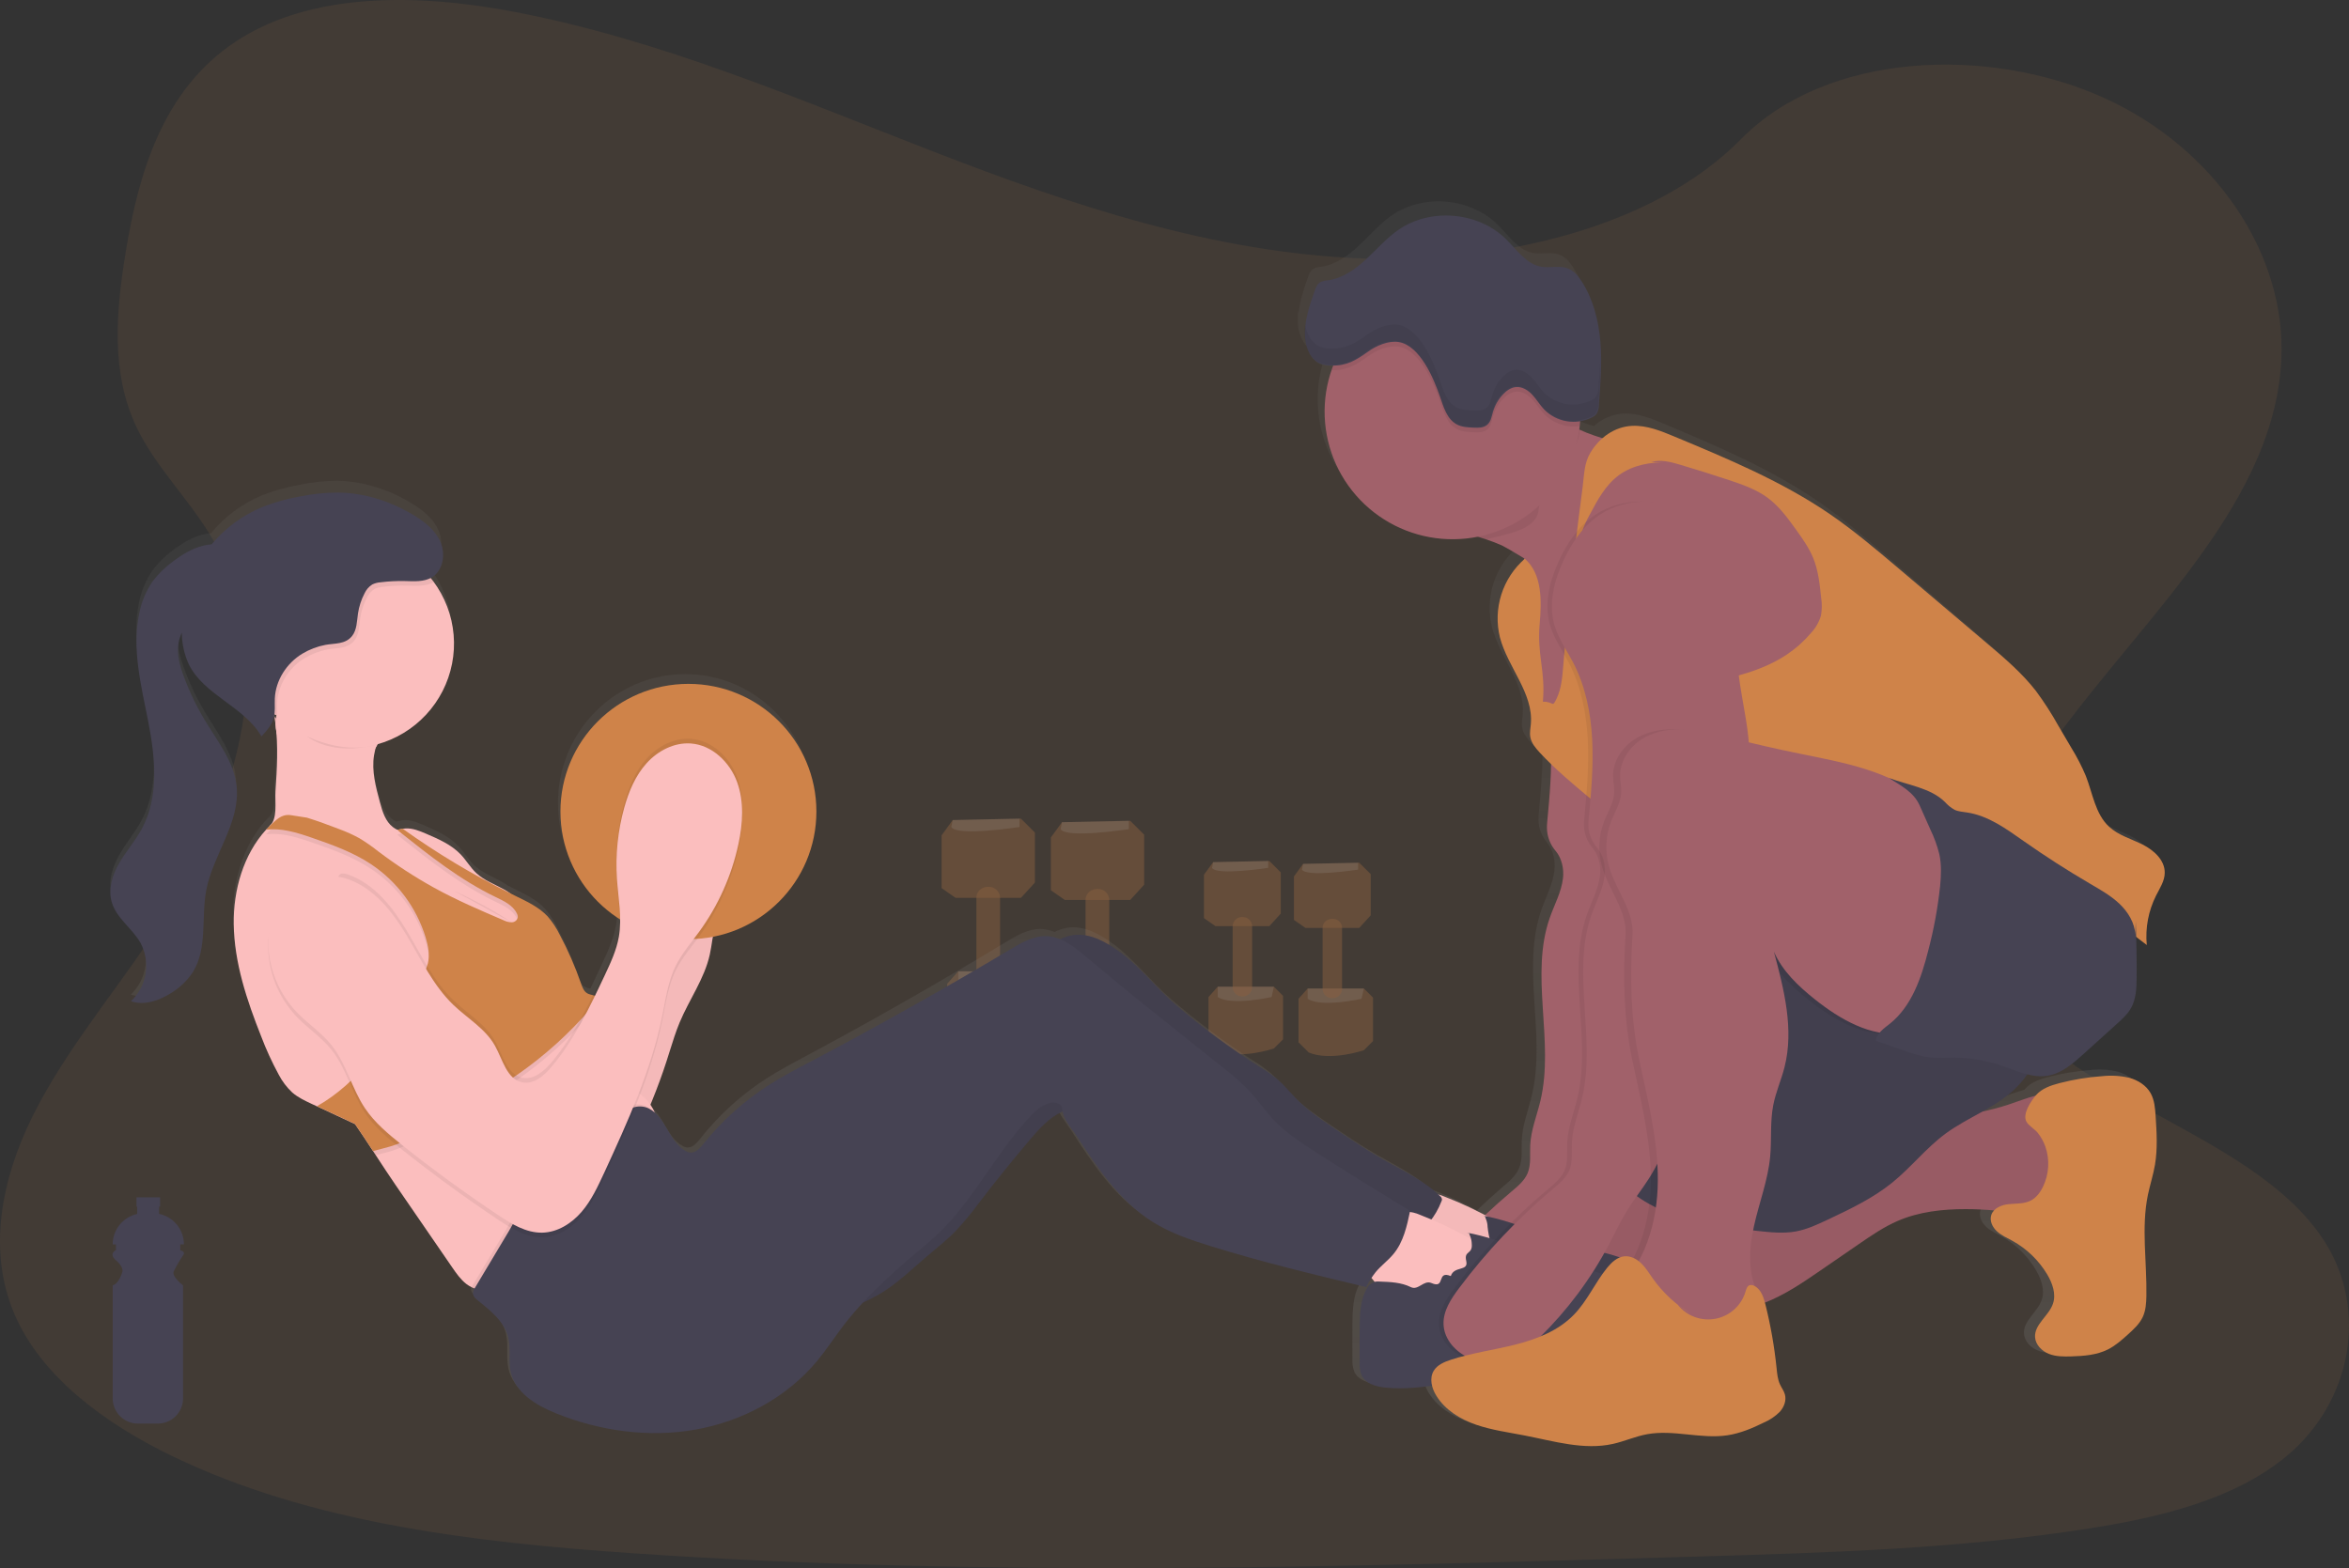 <svg width="349" height="233" viewBox="0 0 349 233" fill="none" xmlns="http://www.w3.org/2000/svg">
<rect x="0" y="0" width="349" height="233" fill="#333333" stroke="none"/>
<g style="mix-blend-mode:multiply" clip-path="url(#clip0)">
<path opacity="0.1" d="M202.772 38.414C180.398 37.635 159.091 30.437 138.756 22.554C118.421 14.67 98.252 5.935 76.415 1.759C62.353 -0.928 46.29 -1.305 34.973 6.21C24.083 13.438 20.563 25.917 18.672 37.493C17.249 46.204 16.413 55.375 20.311 63.528C23.019 69.19 27.827 73.949 31.153 79.373C42.73 98.24 34.551 121.51 22.008 139.936C16.125 148.578 9.303 156.824 4.765 166.025C0.228 175.226 -1.872 185.769 2.1 195.154C6.038 204.455 15.413 211.444 25.573 216.357C46.208 226.328 70.523 229.196 94.233 230.816C146.72 234.396 199.485 232.846 252.112 231.293C271.586 230.719 291.149 230.136 310.306 227.132C320.947 225.464 331.931 222.817 339.655 216.423C349.461 208.31 351.89 194.571 345.32 184.394C334.3 167.327 303.82 163.091 296.123 144.774C291.882 134.694 296.238 123.462 302.399 114.113C315.619 94.055 337.774 76.46 338.944 53.532C339.743 37.786 329.093 22.019 312.623 14.553C295.356 6.744 271.426 7.727 258.688 20.653C245.575 33.979 222.528 39.1 202.772 38.414Z" fill="#CF8349"/>
<g opacity="0.5">
<path opacity="0.5" d="M151.69 121.646L141.554 121.855L139.897 124.124V131.965L141.966 133.41H151.69L153.759 131.141V123.71L151.69 121.646Z" fill="#CF8349"/>
<path opacity="0.2" d="M151.478 122.885C151.478 122.885 142.169 124.329 141.342 122.885L141.551 121.854L151.478 121.637V122.885Z" fill="white"/>
<path opacity="0.5" d="M152.517 144.344L154.171 145.997V153.854L152.517 155.479C152.517 155.479 146.519 157.543 142.587 155.89L140.724 154.035V146.179L142.381 144.32L152.517 144.344Z" fill="#CF8349"/>
<path opacity="0.2" d="M152.102 146.203C152.102 146.203 144.862 147.853 142.381 146.203V144.344H152.517L152.102 146.203Z" fill="white"/>
<path opacity="0.5" d="M148.585 133.355V144.517C148.562 144.959 148.364 145.373 148.034 145.67C147.705 145.967 147.271 146.121 146.828 146.1C146.385 146.121 145.951 145.967 145.622 145.67C145.293 145.373 145.095 144.959 145.071 144.517V133.355C145.071 132.406 145.98 131.672 147.034 131.78C147.442 131.805 147.826 131.98 148.113 132.271C148.399 132.561 148.567 132.948 148.585 133.355Z" fill="#CF8349"/>
<path opacity="0.5" d="M167.924 121.966L157.788 122.172L156.131 124.441V132.282L158.2 133.726H167.924L169.993 131.457V124.027L167.924 121.966Z" fill="#CF8349"/>
<path opacity="0.2" d="M167.715 123.202C167.715 123.202 158.406 124.646 157.579 123.202L157.785 122.172L167.715 121.966V123.202Z" fill="white"/>
<path opacity="0.5" d="M168.745 144.662L170.398 146.315V154.171L168.745 155.806C168.745 155.806 162.744 157.87 158.815 156.217L156.952 154.361V146.52L158.609 144.662H168.745Z" fill="#CF8349"/>
<path opacity="0.2" d="M168.336 146.52C168.336 146.52 161.096 148.17 158.615 146.52V144.662H168.745L168.336 146.52Z" fill="white"/>
<path opacity="0.5" d="M164.807 133.672V144.834C164.782 145.276 164.584 145.69 164.255 145.986C163.926 146.283 163.493 146.438 163.05 146.417C162.606 146.439 162.172 146.284 161.842 145.988C161.513 145.691 161.314 145.276 161.29 144.834V133.672C161.29 132.723 162.198 131.989 163.256 132.098C163.663 132.123 164.048 132.297 164.334 132.588C164.62 132.879 164.789 133.265 164.807 133.672Z" fill="#CF8349"/>
<path opacity="0.5" d="M188.589 127.934L180.243 128.106L178.88 129.973V136.428L180.583 137.618H188.589L190.291 135.748V129.632L188.589 127.934Z" fill="#CF8349"/>
<path opacity="0.2" d="M188.416 128.955C188.416 128.955 180.755 130.143 180.074 128.955L180.243 128.106L188.422 127.934L188.416 128.955Z" fill="white"/>
<path opacity="0.5" d="M189.267 146.62L190.63 147.98V154.434L189.267 155.794C189.267 155.794 184.33 157.492 181.088 156.132L179.556 154.603V148.149L180.919 146.62H189.267Z" fill="#CF8349"/>
<path opacity="0.2" d="M188.928 148.149C188.928 148.149 182.967 149.509 180.925 148.149V146.62H189.267L188.928 148.149Z" fill="white"/>
<path opacity="0.5" d="M186.032 137.573V146.762C186.013 147.126 185.849 147.467 185.578 147.711C185.306 147.955 184.949 148.082 184.584 148.064C184.22 148.082 183.863 147.955 183.592 147.711C183.321 147.467 183.158 147.126 183.139 146.762V137.573C183.151 137.379 183.203 137.189 183.293 137.016C183.382 136.843 183.507 136.69 183.659 136.568C183.811 136.446 183.987 136.357 184.175 136.307C184.364 136.257 184.561 136.246 184.754 136.277C185.09 136.297 185.406 136.441 185.642 136.68C185.878 136.92 186.017 137.238 186.032 137.573Z" fill="#CF8349"/>
<path opacity="0.5" d="M201.951 128.197L193.605 128.366L192.245 130.233V136.691L193.947 137.878H201.951L203.653 136.011V129.895L201.951 128.197Z" fill="#CF8349"/>
<path opacity="0.2" d="M201.781 129.215C201.781 129.215 194.117 130.406 193.436 129.215L193.605 128.366L201.784 128.197L201.781 129.215Z" fill="white"/>
<path opacity="0.5" d="M202.632 146.883L203.992 148.239V154.694L202.632 156.053C202.632 156.053 197.692 157.751 194.453 156.395L192.924 154.875V148.412L194.287 146.883H202.632Z" fill="#CF8349"/>
<path opacity="0.2" d="M202.29 148.412C202.29 148.412 196.331 149.768 194.287 148.412V146.883H202.632L202.29 148.412Z" fill="white"/>
<path opacity="0.5" d="M199.397 137.833V147.019C199.377 147.383 199.214 147.724 198.943 147.968C198.671 148.212 198.314 148.339 197.949 148.321C197.584 148.339 197.227 148.212 196.955 147.968C196.684 147.724 196.521 147.383 196.501 147.019V137.833C196.501 137.053 197.258 136.449 198.119 136.54C198.454 136.559 198.771 136.703 199.007 136.941C199.243 137.18 199.382 137.498 199.397 137.833Z" fill="#CF8349"/>
</g>
<path d="M317.781 161.544C317.13 160.368 315.912 159.595 314.631 159.238C313.334 158.927 311.994 158.844 310.669 158.99C308.528 159.142 306.405 159.491 304.328 160.033C303.041 160.371 301.705 160.825 300.836 161.846C300.812 161.876 300.784 161.912 300.757 161.943C299.427 162.29 298.106 162.825 296.819 163.26C295.527 163.688 294.212 164.044 292.881 164.327C294.623 163.339 296.319 162.293 297.755 160.897C298.434 160.24 299.043 159.515 299.573 158.734C300.557 159.015 301.589 159.084 302.602 158.936C304.653 158.586 306.31 157.123 307.851 155.697L312.81 151.146C313.601 150.421 314.404 149.678 314.931 148.729C315.642 147.408 315.706 145.837 315.724 144.329C315.748 142.257 315.724 140.184 315.664 138.114L317.233 139.323C316.994 136.77 317.47 134.201 318.608 131.901C319.153 130.804 319.868 129.714 319.883 128.484C319.908 126.586 318.272 125.094 316.597 124.254C314.922 123.414 313.037 122.876 311.665 121.585C309.623 119.667 309.242 116.606 308.233 113.977C307.635 112.538 306.926 111.146 306.113 109.816L304.15 106.402C303.163 104.602 302.062 102.867 300.854 101.207C298.812 98.521 296.24 96.306 293.687 94.115L280.407 82.703C277.178 79.926 273.936 77.146 270.444 74.716C263.359 69.788 255.364 66.404 247.422 63.053C245.423 62.207 243.342 61.349 241.179 61.451C239.55 61.557 238.006 62.216 236.805 63.319C235.666 62.974 234.553 62.552 233.472 62.056L233.388 62.017C233.412 61.838 233.439 61.663 233.457 61.485C233.485 61.249 233.5 61.013 233.518 60.775C234.116 60.683 234.695 60.494 235.232 60.215C235.505 60.087 235.746 59.9 235.938 59.669C236.182 59.265 236.307 58.801 236.299 58.33C236.541 55.172 236.783 51.984 236.523 48.842C236.262 45.7 235.472 42.518 233.797 39.847C233.279 39.019 232.63 38.212 231.731 37.852C230.519 37.369 229.116 37.819 227.823 37.602C225.584 37.224 224.188 35.039 222.567 33.429C218.469 29.352 211.459 28.739 206.728 32.039C204.934 33.293 203.499 34.994 201.899 36.492C200.3 37.991 198.425 39.348 196.265 39.641C195.867 39.658 195.477 39.761 195.123 39.943C194.681 40.221 194.481 40.756 194.311 41.252C193.705 42.962 193.124 44.718 192.939 46.506C192.918 46.398 192.899 46.289 192.881 46.18C192.799 46.843 192.782 47.511 192.83 48.177C192.89 49.026 193.136 49.851 193.551 50.595C193.896 51.301 194.484 51.861 195.208 52.172C195.72 52.353 196.261 52.44 196.804 52.429H197.043C196.955 52.661 196.871 52.894 196.792 53.13C196.117 55.127 195.775 57.22 195.777 59.327C195.777 69.903 204.238 78.472 214.682 78.472C215.939 78.466 217.193 78.335 218.423 78.08C218.832 78.21 219.241 78.343 219.635 78.484C220.441 78.75 221.232 79.061 222.004 79.415C222.331 79.569 223.655 80.34 225.254 81.334L225.145 81.561C223.585 83.014 222.44 84.856 221.828 86.897C221.217 88.937 221.16 91.103 221.665 93.173C222.822 97.666 226.617 101.519 226.236 106.145C226.181 106.803 226.042 107.471 226.154 108.124C226.308 109.03 226.923 109.768 227.538 110.439C228.071 111.025 228.626 111.593 229.189 112.149C229.144 115.101 228.886 118.05 228.608 120.993C228.583 121.25 228.577 121.51 228.574 121.773C228.591 123.045 229.054 124.272 229.883 125.239C230.761 126.305 231.113 127.904 230.946 129.33C230.707 131.373 229.698 133.225 229.023 135.162C225.975 143.873 229.719 153.697 227.611 162.692C227.093 164.907 226.221 167.061 226.096 169.34C226.027 170.763 226.251 172.256 225.703 173.57C225.227 174.712 224.236 175.537 223.3 176.338C221.978 177.468 220.689 178.636 219.435 179.843C217.54 178.809 215.583 177.891 213.577 177.093C213.249 176.962 212.916 176.847 212.577 176.749C210.208 174.537 207.221 173.123 204.416 171.497C202.09 170.152 199.873 168.642 197.643 167.131C195.523 165.68 193.357 164.218 191.563 162.354C190.655 161.411 189.846 160.371 188.867 159.51C188.008 158.796 187.096 158.146 186.141 157.564C181.843 154.787 177.746 151.712 173.879 148.363C170.932 145.813 168.52 142.529 165.37 140.241C163.44 138.839 161.196 137.561 158.833 137.824C158.081 137.912 157.351 138.136 156.679 138.486C156.053 138.221 155.384 138.071 154.704 138.044C152.784 137.984 151.021 139.023 149.373 140.024C139.679 145.9 129.834 151.514 119.838 156.866C117.821 157.948 115.791 159.021 113.865 160.26C110.105 162.685 106.775 165.714 104.008 169.225C103.499 169.868 102.856 170.6 102.048 170.503C101.826 170.469 101.613 170.393 101.421 170.279C100.176 169.606 99.412 168.303 98.694 167.067C98.173 166.161 97.61 165.215 96.847 164.526C96.683 164.097 96.465 163.691 96.198 163.318C97.274 160.671 98.201 157.96 99.061 155.232C99.509 153.799 99.942 152.358 100.515 150.968C101.926 147.529 104.177 144.414 104.974 140.776C105.165 139.897 105.277 138.993 105.425 138.105C114.134 136.395 120.708 128.635 120.708 119.316C120.708 108.74 112.244 100.171 101.802 100.171C91.361 100.171 82.9 108.74 82.9 119.316C82.891 122.535 83.693 125.705 85.234 128.533C86.774 131.362 89.003 133.759 91.715 135.503C91.715 135.539 91.715 135.576 91.715 135.609C91.697 136.217 91.637 136.822 91.536 137.422C91.188 139.446 90.325 141.35 89.455 143.196C88.88 144.432 88.304 145.674 87.707 146.907C87.421 146.85 87.143 146.756 86.88 146.629C86.368 146.345 86.144 145.722 85.951 145.172C85.093 142.653 84.042 140.202 82.809 137.842C82.328 136.839 81.717 135.903 80.992 135.059C79.713 133.663 77.963 132.835 76.269 131.998C75.966 131.853 75.684 131.696 75.394 131.557C75.142 131.37 74.879 131.2 74.606 131.046C73.198 130.252 71.635 129.68 70.459 128.568C69.578 127.734 68.972 126.65 68.148 125.764C66.776 124.293 64.882 123.453 63.044 122.652C62.087 122.235 61.081 121.809 60.036 121.866C59.888 121.874 59.742 121.89 59.596 121.915C59.345 121.958 59.096 122.014 58.851 122.084C58.613 121.958 58.388 121.808 58.179 121.637C57.055 120.773 56.619 119.289 56.252 117.908C55.646 115.599 55.007 113.209 55.383 110.846C55.448 110.439 55.537 110.035 55.649 109.638C55.743 109.484 55.834 109.336 55.916 109.169C58.328 108.446 60.531 107.159 62.343 105.414C64.155 103.669 65.522 101.518 66.332 99.139C67.141 96.761 67.369 94.223 66.996 91.739C66.624 89.255 65.661 86.895 64.189 84.857C64.034 84.646 63.886 84.44 63.713 84.235L63.895 84.135C65.57 83.114 65.952 80.672 65.176 78.853C64.401 77.034 62.753 75.75 61.084 74.741C60.842 74.593 60.596 74.454 60.348 74.315L60.136 74.2C59.948 74.097 59.763 73.997 59.575 73.898L59.354 73.786C59.133 73.674 58.912 73.568 58.691 73.466L58.591 73.417C58.315 73.293 58.039 73.172 57.761 73.058C57.491 72.946 57.222 72.843 56.949 72.755L56.837 72.713C56.579 72.619 56.319 72.532 56.058 72.447L56.001 72.429C54.095 71.811 52.109 71.477 50.106 71.438C48.145 71.45 46.191 71.665 44.275 72.082C42.409 72.418 40.583 72.942 38.822 73.644C35.913 74.874 33.348 76.792 31.349 79.234C30.928 79.266 30.51 79.335 30.101 79.439C28.462 79.853 26.987 80.766 25.639 81.799C24.51 82.627 23.51 83.617 22.671 84.736C21.682 86.171 21 87.793 20.668 89.501C19.52 94.859 20.932 100.379 21.971 105.764C23.01 111.149 23.61 117.017 21.062 121.848C20.102 123.661 18.739 125.236 17.73 127.015C16.721 128.795 16.021 130.943 16.603 132.917C17.309 135.313 19.632 136.821 20.844 138.996C22.262 141.531 21.871 144.937 20.017 147.155C19.935 147.251 19.853 147.348 19.765 147.457C19.678 147.566 19.553 147.68 19.438 147.783C21.35 148.454 23.479 147.732 25.194 146.656C26.565 145.848 27.728 144.732 28.59 143.396C30.756 139.848 29.783 135.261 30.546 131.161C31.549 125.792 35.596 121.002 35.039 115.566C34.663 111.919 32.276 108.87 30.401 105.734C29.155 103.629 28.11 101.411 27.281 99.11C27.248 99.014 27.214 98.914 27.178 98.808C26.63 97.252 26.209 95.602 26.49 93.974C26.586 93.446 26.745 92.932 26.963 92.442C26.963 92.499 26.963 92.559 26.963 92.617C27 94.192 27.351 95.744 27.996 97.183C29.889 101.111 34.445 102.924 37.338 106.108C37.459 106.241 37.574 106.377 37.689 106.516C37.723 106.553 37.753 106.592 37.783 106.631L38.029 106.933L38.132 107.075C38.207 107.181 38.283 107.287 38.353 107.396L38.447 107.532C38.544 107.686 38.641 107.834 38.731 108C39.467 107.187 40.228 106.332 40.525 105.281C40.552 105.19 40.57 105.096 40.588 105.003C40.612 105.027 40.634 105.054 40.658 105.081C40.715 105.404 40.761 105.728 40.803 106.054C40.803 106.52 40.853 106.985 40.952 107.441C41.182 110.342 40.997 113.321 40.803 116.231C40.7 117.787 41.106 120.099 40.113 121.259L40.082 121.292C40.024 121.36 39.96 121.423 39.892 121.48C39.722 121.655 39.549 121.827 39.389 122.008C36.057 125.755 34.542 131.073 34.621 136.168C34.7 141.966 36.556 147.584 38.662 152.977C39.397 154.947 40.263 156.865 41.255 158.719C41.767 159.72 42.443 160.628 43.257 161.405C44.108 162.157 45.144 162.653 46.165 163.136C46.419 163.257 46.677 163.375 46.931 163.499L47.583 163.801L52.541 166.152C53.45 167.484 54.329 168.853 55.216 170.225C55.343 170.418 55.468 170.618 55.598 170.811C56.567 172.322 57.543 173.833 58.536 175.301L66.894 187.648C67.5 188.554 68.133 189.461 68.984 190.132C69.226 190.322 69.488 190.485 69.766 190.618C69.906 190.686 70.051 190.745 70.199 190.796C70.015 191.071 69.937 191.403 69.978 191.73C70.089 192.051 70.302 192.328 70.583 192.519C72.474 194.078 74.573 195.722 75.166 198.118C75.588 199.825 75.166 201.653 75.545 203.37C76.239 206.464 79.307 208.34 82.209 209.531C88.713 212.196 95.938 213.22 102.847 211.981C109.757 210.742 116.321 207.168 120.795 201.708C122.171 200.022 123.343 198.181 124.648 196.441C125.557 195.214 126.557 194.045 127.59 192.918C128.704 192.409 129.779 191.817 130.804 191.147C132.988 189.7 134.869 187.841 136.862 186.119C138.35 184.826 139.907 183.605 141.273 182.191C142.499 180.849 143.645 179.437 144.705 177.96C147.128 174.758 149.631 171.618 152.214 168.542C153.596 166.895 155.059 165.218 156.988 164.312L157.076 164.275C157.306 165.629 158.382 166.777 159.136 167.947C162.256 172.781 165.521 177.758 170.344 180.84C172.985 182.526 175.972 183.56 178.953 184.502C186.526 186.889 194.22 188.763 201.92 190.639C202.175 190.156 202.423 189.709 202.702 189.274C202.821 189.399 202.932 189.533 203.035 189.672C203.068 189.721 203.096 189.772 203.129 189.82C203.073 189.831 203.019 189.846 202.965 189.866C202.471 190.095 202.082 190.504 201.878 191.008C201.048 192.667 200.969 194.592 200.93 196.447C200.903 198.26 200.93 200.073 200.93 201.886C200.886 202.563 200.989 203.241 201.233 203.874C201.82 205.083 203.314 205.533 204.65 205.687C206.97 205.944 209.309 205.726 211.617 205.415C211.75 205.958 211.968 206.477 212.262 206.953C213.558 209.068 215.797 210.464 218.127 211.283C220.456 212.102 222.925 212.428 225.345 212.909C229.644 213.761 234.042 215.124 238.316 214.163C240.022 213.779 241.648 213.036 243.354 212.71C247.258 211.972 251.305 213.465 255.237 212.867C257.137 212.564 258.933 211.809 260.653 210.942C261.521 210.562 262.307 210.021 262.971 209.346C263.601 208.639 263.98 207.636 263.719 206.721C263.571 206.195 263.231 205.748 263.004 205.252C262.7 204.459 262.527 203.622 262.492 202.774C262.176 199.565 261.631 196.382 260.862 193.25C260.841 193.162 260.817 193.072 260.793 192.981C263.764 191.806 266.427 189.959 269.056 188.122L274.712 184.176C276.529 182.898 278.392 181.614 280.434 180.719C283.566 179.347 287.035 178.955 290.449 178.958C291.845 178.958 293.245 179.027 294.635 179.154C294.458 179.347 294.324 179.576 294.244 179.825C293.966 180.689 294.408 181.638 295.065 182.269C295.722 182.901 296.58 183.257 297.352 183.696C299.486 184.894 301.264 186.637 302.502 188.745C303.277 190.071 303.841 191.682 303.35 193.141C302.744 194.972 300.584 196.235 300.709 198.163C300.781 199.299 301.699 200.239 302.744 200.659C303.789 201.079 304.949 201.073 306.076 201.04C307.921 200.982 309.82 200.84 311.471 200.003C312.583 199.438 313.525 198.586 314.449 197.743C315.291 196.973 316.151 196.172 316.63 195.133C317.078 194.154 317.148 193.045 317.169 191.969C317.26 186.905 316.385 181.771 317.393 176.809C317.696 175.298 318.181 173.821 318.438 172.298C318.844 169.881 318.69 167.439 318.535 165.01C318.46 163.813 318.369 162.58 317.781 161.544Z" fill="url(#paint0_linear)"/>
<path opacity="0.06" d="M253.78 91.505C252.59 92.306 252.175 93.853 252.023 95.279C251.378 101.343 253.886 107.347 253.72 113.442C253.586 118.292 251.775 122.918 249.988 127.429C246.94 135.125 245.353 143.483 244.738 151.736C244.123 159.988 243.223 168.581 238.783 175.561C237.774 177.142 236.599 178.61 235.611 180.2C234.575 181.861 233.754 183.644 232.839 185.373C230.144 190.477 226.669 195.133 222.54 199.173C221.328 200.351 220.044 201.493 218.499 202.173C217.504 202.604 216.432 202.832 215.346 202.843C214.261 202.855 213.185 202.649 212.18 202.239C210.108 201.384 208.363 199.457 208.279 197.221C208.203 195.22 209.399 193.416 210.599 191.815C214.665 186.389 219.34 181.446 224.533 177.081C225.475 176.289 226.469 175.471 226.957 174.341C227.505 173.038 227.281 171.561 227.35 170.149C227.462 167.898 228.341 165.762 228.865 163.568C230.985 154.657 227.217 144.928 230.283 136.295C230.964 134.376 231.976 132.542 232.215 130.52C232.385 129.106 232.034 127.526 231.146 126.465C230.315 125.512 229.85 124.296 229.834 123.033C229.834 122.773 229.834 122.516 229.865 122.262C230.234 118.307 230.601 114.333 230.401 110.366C230.201 106.399 229.41 102.41 227.575 98.884C226.623 97.056 225.394 95.345 224.806 93.372C223.861 90.178 224.733 86.725 226.142 83.703C227.241 81.34 228.708 79.089 230.755 77.469C234.56 74.463 240.255 74.115 244.42 76.602C247.492 78.433 249.594 81.512 251.299 84.652C252.523 86.945 253.798 88.888 253.78 91.505Z" fill="black"/>
<path d="M243.684 67.422C243.102 68.987 242.524 70.553 241.948 72.118C241.566 73.145 241.188 74.182 240.794 75.209C238.976 79.944 236.944 84.603 233.763 88.522C234.239 87.936 229.765 84.987 226.466 82.975C224.857 81.987 223.525 81.225 223.197 81.074C222.42 80.724 221.624 80.415 220.813 80.149C219.556 79.726 218.284 79.361 217.027 78.904C214.119 77.856 216.151 76.282 217.396 74.59C221.471 69.048 222.243 61.475 226.869 56.384C228.565 59.599 231.249 62.188 234.527 63.772C234.59 63.805 234.657 63.835 234.723 63.863C237.471 65.144 240.506 65.697 243.348 66.769C243.502 66.827 243.681 66.909 243.732 67.072C243.752 67.191 243.735 67.313 243.684 67.422Z" fill="#A1616A"/>
<path d="M235.775 179.351C234.459 181.231 233.64 183.412 233.393 185.693C233.147 187.973 233.482 190.278 234.366 192.395C234.59 192.987 234.938 193.523 235.387 193.969C235.959 194.415 236.625 194.725 237.335 194.876C243.351 196.583 249.773 196.248 255.934 195.178C258.021 194.858 260.072 194.336 262.059 193.622C265.109 192.458 267.833 190.6 270.523 188.745L276.211 184.835C278.053 183.569 279.91 182.297 281.967 181.408C285.117 180.052 288.607 179.662 292.039 179.665C294.987 179.668 297.928 179.949 300.824 180.502C302.753 180.873 305.065 181.257 306.422 179.852C307.197 179.057 307.427 177.894 307.579 176.797C308.178 172.53 308.167 168.199 307.545 163.934C307.53 163.575 307.4 163.231 307.173 162.952C306.959 162.771 306.699 162.653 306.422 162.611C303.741 162.006 301.051 163.26 298.446 164.121C293.033 165.916 287.22 166.131 281.712 167.608C275.933 169.158 270.504 172.093 264.531 172.688C261.683 172.972 258.824 172.724 255.97 172.787C253.323 172.845 250.854 173.757 248.261 173.866C243.263 174.087 238.916 174.957 235.775 179.351Z" fill="#A1616A"/>
<path opacity="0.06" d="M235.775 179.351C234.459 181.231 233.64 183.412 233.393 185.693C233.147 187.973 233.482 190.278 234.366 192.395C234.59 192.987 234.938 193.523 235.387 193.969C235.959 194.415 236.625 194.725 237.335 194.876C243.351 196.583 249.773 196.248 255.934 195.178C258.021 194.858 260.072 194.336 262.059 193.622C265.109 192.458 267.833 190.6 270.523 188.745L276.211 184.835C278.053 183.569 279.91 182.297 281.967 181.408C285.117 180.052 288.607 179.662 292.039 179.665C294.987 179.668 297.928 179.949 300.824 180.502C302.753 180.873 305.065 181.257 306.422 179.852C307.197 179.057 307.427 177.894 307.579 176.797C308.178 172.53 308.167 168.199 307.545 163.934C307.53 163.575 307.4 163.231 307.173 162.952C306.959 162.771 306.699 162.653 306.422 162.611C303.741 162.006 301.051 163.26 298.446 164.121C293.033 165.916 287.22 166.131 281.712 167.608C275.933 169.158 270.504 172.093 264.531 172.688C261.683 172.972 258.824 172.724 255.97 172.787C253.323 172.845 250.854 173.757 248.261 173.866C243.263 174.087 238.916 174.957 235.775 179.351Z" fill="black"/>
<path d="M240.664 172.963C240.521 173.631 240.394 174.338 240.594 174.99C240.842 175.632 241.261 176.194 241.806 176.616C246.955 181.215 254.313 182.167 261.193 182.913C263.056 183.116 264.952 183.318 266.797 182.983C268.478 182.68 270.047 181.94 271.595 181.209C274.927 179.635 278.277 178.042 281.134 175.728C283.936 173.461 286.184 170.561 289.085 168.424C292.384 166.007 296.44 164.623 299.385 161.777C301.513 159.728 302.929 157.053 303.423 154.144C303.756 152.159 303.647 150.131 303.423 148.131C303.183 145.831 302.799 143.493 301.702 141.456C300.433 139.099 298.3 137.319 296.05 135.857C291.288 132.769 285.681 130.853 279.995 130.901C272.119 130.971 264.849 135.543 259.196 140.676C253.217 146.114 248.378 152.679 244.959 159.994C243.029 164.136 241.587 168.488 240.664 172.963Z" fill="#464353"/>
<path opacity="0.06" d="M240.664 172.963C240.521 173.631 240.394 174.338 240.594 174.99C240.842 175.632 241.261 176.194 241.806 176.616C246.955 181.215 254.313 182.167 261.193 182.913C263.056 183.116 264.952 183.318 266.797 182.983C268.478 182.68 270.047 181.94 271.595 181.209C274.927 179.635 278.277 178.042 281.134 175.728C283.936 173.461 286.184 170.561 289.085 168.424C292.384 166.007 296.44 164.623 299.385 161.777C301.513 159.728 302.929 157.053 303.423 154.144C303.756 152.159 303.647 150.131 303.423 148.131C303.183 145.831 302.799 143.493 301.702 141.456C300.433 139.099 298.3 137.319 296.05 135.857C291.288 132.769 285.681 130.853 279.995 130.901C272.119 130.971 264.849 135.543 259.196 140.676C253.217 146.114 248.378 152.679 244.959 159.994C243.029 164.136 241.587 168.488 240.664 172.963Z" fill="black"/>
<path d="M253.78 91.505C252.59 92.306 252.175 93.853 252.023 95.279C251.378 101.343 253.886 107.347 253.72 113.442C253.586 118.292 251.775 122.918 249.988 127.429C246.94 135.125 245.353 143.483 244.738 151.736C244.123 159.988 243.223 168.581 238.783 175.561C237.774 177.142 236.599 178.61 235.611 180.2C234.575 181.861 233.754 183.644 232.839 185.373C230.144 190.477 226.669 195.133 222.54 199.173C221.328 200.351 220.044 201.493 218.499 202.173C217.504 202.604 216.432 202.832 215.346 202.843C214.261 202.855 213.185 202.649 212.18 202.239C210.108 201.384 208.363 199.457 208.279 197.221C208.203 195.22 209.399 193.416 210.599 191.815C214.665 186.389 219.34 181.446 224.533 177.081C225.475 176.289 226.469 175.471 226.957 174.341C227.505 173.038 227.281 171.561 227.35 170.149C227.462 167.898 228.341 165.762 228.865 163.568C230.985 154.657 227.217 144.928 230.283 136.295C230.964 134.376 231.976 132.542 232.215 130.52C232.385 129.106 232.034 127.526 231.146 126.465C230.315 125.512 229.85 124.296 229.834 123.033C229.834 122.773 229.834 122.516 229.865 122.262C230.234 118.307 230.601 114.333 230.401 110.366C230.201 106.399 229.41 102.41 227.575 98.884C226.623 97.056 225.394 95.345 224.806 93.372C223.861 90.178 224.733 86.725 226.142 83.703C227.241 81.34 228.708 79.089 230.755 77.469C234.56 74.463 240.255 74.115 244.42 76.602C247.492 78.433 249.594 81.512 251.299 84.652C252.523 86.945 253.798 88.888 253.78 91.505Z" fill="#A1616A"/>
<path d="M237.044 111.804C243.376 111.804 248.509 103.77 248.509 93.859C248.509 83.948 243.376 75.913 237.044 75.913C230.712 75.913 225.578 83.948 225.578 93.859C225.578 103.77 230.712 111.804 237.044 111.804Z" fill="#A1616A"/>
<path d="M207.803 187.636C208.142 188.112 208.371 188.656 208.476 189.231C208.581 189.805 208.558 190.395 208.409 190.96C209.49 191.734 210.803 192.116 212.132 192.042C213.45 191.97 214.746 191.672 215.964 191.162C217.022 190.777 218.025 190.253 218.944 189.603C220.526 188.437 221.671 186.769 222.579 185.04C223.091 184.086 223.528 182.85 222.882 181.992C222.629 181.7 222.32 181.462 221.974 181.29C219.64 179.962 217.21 178.81 214.704 177.843C214.016 177.526 213.268 177.36 212.51 177.353C211.58 177.405 210.735 177.912 209.996 178.48C208.335 179.769 206.995 181.424 206.082 183.315C205.798 183.919 204.937 185.355 205.365 185.977C205.558 186.264 206.273 186.364 206.576 186.545C207.058 186.818 207.476 187.19 207.803 187.636Z" fill="#FBBEBE"/>
<path opacity="0.03" d="M207.803 187.636C208.142 188.112 208.371 188.656 208.476 189.231C208.581 189.805 208.558 190.395 208.409 190.96C209.49 191.734 210.803 192.116 212.132 192.042C213.45 191.97 214.746 191.672 215.964 191.162C217.022 190.777 218.025 190.253 218.944 189.603C220.526 188.437 221.671 186.769 222.579 185.04C223.091 184.086 223.528 182.85 222.882 181.992C222.629 181.7 222.32 181.462 221.974 181.29C219.64 179.962 217.21 178.81 214.704 177.843C214.016 177.526 213.268 177.36 212.51 177.353C211.58 177.405 210.735 177.912 209.996 178.48C208.335 179.769 206.995 181.424 206.082 183.315C205.798 183.919 204.937 185.355 205.365 185.977C205.558 186.264 206.273 186.364 206.576 186.545C207.058 186.818 207.476 187.19 207.803 187.636Z" fill="black"/>
<path d="M220.347 180.635C225.472 181.584 230.186 184.055 235.223 185.388C237.262 185.926 239.361 186.294 241.309 187.086C243.257 187.878 245.092 189.231 245.932 191.159C246.286 192.085 246.521 193.051 246.631 194.036C246.849 195.429 247.028 196.985 246.198 198.127C245.323 199.336 243.669 199.602 242.187 199.78C236.862 200.412 231.537 201.046 226.193 201.493C225.111 201.559 224.034 201.687 222.967 201.877C222.089 202.052 221.231 202.318 220.359 202.524C219.229 202.787 218.081 202.953 216.936 203.128C214.007 203.548 211.044 203.968 208.103 203.648C206.761 203.5 205.258 203.068 204.668 201.859C204.423 201.232 204.319 200.56 204.365 199.889C204.35 198.094 204.335 196.302 204.365 194.51C204.392 192.67 204.483 190.76 205.319 189.12C205.526 188.617 205.917 188.212 206.413 187.986C206.717 187.899 207.036 187.871 207.352 187.902C208.927 187.956 210.557 188.023 211.965 188.724C213.083 189.277 213.992 190.198 215.131 190.7C217.287 191.655 219.89 190.969 222.074 191.866C222.582 190.301 222.467 188.718 222.089 187.113C221.71 185.509 221.18 183.934 221.019 182.297C221.013 181.937 220.943 181.581 220.813 181.245C220.65 180.91 220.704 180.583 220.347 180.635Z" fill="#464353"/>
<path opacity="0.06" d="M220.347 180.635C225.472 181.584 230.186 184.055 235.223 185.388C237.262 185.926 239.361 186.294 241.309 187.086C243.257 187.878 245.092 189.231 245.932 191.159C246.286 192.085 246.521 193.051 246.631 194.036C246.849 195.429 247.028 196.985 246.198 198.127C245.323 199.336 243.669 199.602 242.187 199.78C236.862 200.412 231.537 201.046 226.193 201.493C225.111 201.559 224.034 201.687 222.967 201.877C222.089 202.052 221.231 202.318 220.359 202.524C219.229 202.787 218.081 202.953 216.936 203.128C214.007 203.548 211.044 203.968 208.103 203.648C206.761 203.5 205.258 203.068 204.668 201.859C204.423 201.232 204.319 200.56 204.365 199.889C204.35 198.094 204.335 196.302 204.365 194.51C204.392 192.67 204.483 190.76 205.319 189.12C205.526 188.617 205.917 188.212 206.413 187.986C206.717 187.899 207.036 187.871 207.352 187.902C208.927 187.956 210.557 188.023 211.965 188.724C213.083 189.277 213.992 190.198 215.131 190.7C217.287 191.655 219.89 190.969 222.074 191.866C222.582 190.301 222.467 188.718 222.089 187.113C221.71 185.509 221.18 183.934 221.019 182.297C221.013 181.937 220.943 181.581 220.813 181.245C220.65 180.91 220.704 180.583 220.347 180.635Z" fill="black"/>
<path d="M49.134 129.112C48.101 128.786 47.104 129.699 46.526 130.623C44.12 134.394 44.317 139.428 46.241 143.465C46.698 144.489 47.33 145.426 48.107 146.236C49.149 147.26 50.491 147.916 51.742 148.653C55.213 150.699 58.188 153.485 60.454 156.812C61.935 158.991 63.101 161.387 64.782 163.414C68.92 168.406 75.721 170.666 79.735 175.743C80.695 176.951 81.507 178.353 82.788 179.233C83.55 179.755 84.437 180.065 85.359 180.131C86.281 180.197 87.204 180.016 88.033 179.607C88.861 179.198 89.565 178.575 90.072 177.804C90.579 177.033 90.87 176.141 90.915 175.22C92.475 172.933 93.751 170.406 94.965 167.917C96.763 164.116 98.281 160.191 99.509 156.171C99.96 154.751 100.397 153.322 100.972 151.941C102.393 148.533 104.656 145.448 105.455 141.846C105.777 140.401 105.855 138.9 106.322 137.498C106.74 136.239 107.454 135.099 108.406 134.174C111.556 131.119 113.253 126.668 115.758 123.072C116.776 121.619 117.833 120.168 118.505 118.525C119.178 116.881 119.435 114.998 118.808 113.336C118.181 111.674 116.542 110.333 114.767 110.426C113.973 110.509 113.202 110.745 112.498 111.121C110.052 112.279 107.808 113.822 105.852 115.69C104.997 116.511 104.188 117.379 103.429 118.289C99.727 122.7 96.831 128.055 96.577 133.802C96.492 135.772 96.65 137.957 95.395 139.483C91.936 143.698 90.824 149.494 87.874 154.08C86.508 156.196 84.942 158.386 82.606 159.35C82.261 159.516 81.88 159.591 81.498 159.568C80.565 159.462 80.028 158.483 79.635 157.631C78.096 154.307 76.315 151.101 74.306 148.037C73.513 146.828 72.637 145.59 71.368 144.879C70.502 144.399 69.496 144.184 68.681 143.622C67.545 142.84 66.951 141.507 66.361 140.259C64.446 136.229 62.022 132.459 59.148 129.043C57.834 127.481 56.101 125.867 54.071 126.1C52.139 126.326 50.957 128.354 49.134 129.112Z" fill="#FBBEBE"/>
<path opacity="0.03" d="M49.134 129.112C48.101 128.786 47.104 129.699 46.526 130.623C44.12 134.394 44.317 139.428 46.241 143.465C46.698 144.489 47.33 145.426 48.107 146.236C49.149 147.26 50.491 147.916 51.742 148.653C55.213 150.699 58.188 153.485 60.454 156.812C61.935 158.991 63.101 161.387 64.782 163.414C68.92 168.406 75.721 170.666 79.735 175.743C80.695 176.951 81.507 178.353 82.788 179.233C83.55 179.755 84.437 180.065 85.359 180.131C86.281 180.197 87.204 180.016 88.033 179.607C88.861 179.198 89.565 178.575 90.072 177.804C90.579 177.033 90.87 176.141 90.915 175.22C92.475 172.933 93.751 170.406 94.965 167.917C96.763 164.116 98.281 160.191 99.509 156.171C99.96 154.751 100.397 153.322 100.972 151.941C102.393 148.533 104.656 145.448 105.455 141.846C105.777 140.401 105.855 138.9 106.322 137.498C106.74 136.239 107.454 135.099 108.406 134.174C111.556 131.119 113.253 126.668 115.758 123.072C116.776 121.619 117.833 120.168 118.505 118.525C119.178 116.881 119.435 114.998 118.808 113.336C118.181 111.674 116.542 110.333 114.767 110.426C113.973 110.509 113.202 110.745 112.498 111.121C110.052 112.279 107.808 113.822 105.852 115.69C104.997 116.511 104.188 117.379 103.429 118.289C99.727 122.7 96.831 128.055 96.577 133.802C96.492 135.772 96.65 137.957 95.395 139.483C91.936 143.698 90.824 149.494 87.874 154.08C86.508 156.196 84.942 158.386 82.606 159.35C82.261 159.516 81.88 159.591 81.498 159.568C80.565 159.462 80.028 158.483 79.635 157.631C78.096 154.307 76.315 151.101 74.306 148.037C73.513 146.828 72.637 145.59 71.368 144.879C70.502 144.399 69.496 144.184 68.681 143.622C67.545 142.84 66.951 141.507 66.361 140.259C64.446 136.229 62.022 132.459 59.148 129.043C57.834 127.481 56.101 125.867 54.071 126.1C52.139 126.326 50.957 128.354 49.134 129.112Z" fill="black"/>
<path d="M48.922 114.675C53.331 114.675 56.907 111.457 56.907 107.486C56.907 103.516 53.331 100.298 48.922 100.298C44.512 100.298 40.937 103.516 40.937 107.486C40.937 111.457 44.512 114.675 48.922 114.675Z" fill="#FBBEBE"/>
<path d="M56.41 108.876C57.997 108.876 59.285 107.592 59.285 106.009C59.285 104.425 57.997 103.141 56.41 103.141C54.822 103.141 53.535 104.425 53.535 106.009C53.535 107.592 54.822 108.876 56.41 108.876Z" fill="#FBBEBE"/>
<path d="M49.97 107.486C56.044 107.486 60.969 106.173 60.969 104.552C60.969 102.932 56.044 101.618 49.97 101.618C43.895 101.618 38.971 102.932 38.971 104.552C38.971 106.173 43.895 107.486 49.97 107.486Z" fill="#FBBEBE"/>
<path d="M40.161 103.927C40.429 104.773 40.639 105.636 40.791 106.51C39.868 105.575 39.068 104.526 38.41 103.389C38.233 103.193 38.091 102.968 37.989 102.724C37.008 100.446 36.338 98.14 36.338 95.644C36.338 92.751 37.149 89.914 38.679 87.456C40.21 84.997 42.399 83.015 45 81.732C47.6 80.449 50.509 79.917 53.396 80.196C56.284 80.475 59.036 81.554 61.341 83.311C63.646 85.068 65.413 87.433 66.442 90.138C67.472 92.844 67.722 95.783 67.165 98.623C66.608 101.463 65.266 104.091 63.29 106.211C61.315 108.33 58.785 109.856 55.986 110.617C56.461 109.088 57.112 107.595 57.197 106.009C57.248 105.48 57.172 104.946 56.973 104.453C56.707 103.928 56.315 103.477 55.831 103.141C54.099 101.821 51.869 101.244 49.688 101.28C47.504 101.37 45.359 101.883 43.372 102.791C42.745 103.06 41.994 103.422 41.252 103.67C40.898 103.792 40.532 103.878 40.161 103.927Z" fill="#FBBEBE"/>
<path d="M79.616 137.884C78.62 139.477 76.49 139.963 74.618 139.821C71.129 139.564 67.954 137.706 65.258 135.47C62.562 133.234 60.205 130.635 57.449 128.484C52.32 124.474 46.544 122.864 40.019 122.77C41.294 121.715 40.825 119.214 40.928 117.57C41.152 114.246 41.364 110.834 40.928 107.559C40.882 107.205 40.831 106.858 40.77 106.51C40.873 106.619 40.982 106.725 41.094 106.834C43.035 108.691 45.424 110.016 48.03 110.679C50.636 111.342 53.369 111.321 55.964 110.617C55.797 111.143 55.667 111.68 55.574 112.224C55.198 114.56 55.828 116.929 56.449 119.217C56.819 120.585 57.258 122.054 58.388 122.909C59.121 123.465 60.045 123.683 60.914 123.976C62.647 124.565 64.247 125.489 65.621 126.695C66.579 127.532 67.439 128.508 68.466 129.236C69.442 129.853 70.471 130.382 71.541 130.82C74.165 132.028 76.644 133.527 78.932 135.289C79.364 135.558 79.7 135.955 79.892 136.425C79.949 136.674 79.953 136.932 79.906 137.183C79.859 137.434 79.76 137.673 79.616 137.884Z" fill="#FBBEBE"/>
<path d="M97.51 167.161C97.301 168.539 96.035 169.615 95.141 170.684C92.712 173.609 90.249 176.543 87.532 179.221C84.624 182.082 81.431 184.632 78.241 187.183L74.103 190.485C73.593 190.951 72.995 191.31 72.343 191.543C71.581 191.733 70.774 191.637 70.078 191.274C69.8 191.141 69.537 190.98 69.293 190.794C68.436 190.129 67.806 189.222 67.191 188.331C64.392 184.256 61.59 180.179 58.785 176.102C57.785 174.646 56.803 173.15 55.828 171.654C55.698 171.461 55.574 171.265 55.443 171.071C54.553 169.711 53.665 168.352 52.754 167.037L47.767 164.708L47.113 164.405L46.341 164.046C45.314 163.565 44.272 163.076 43.417 162.333C42.599 161.566 41.918 160.665 41.403 159.67C40.405 157.831 39.533 155.926 38.792 153.969C36.672 148.629 34.806 143.063 34.727 137.316C34.657 132.261 36.154 127.003 39.522 123.293C39.982 122.782 40.477 122.304 41.003 121.86C41.651 121.32 42.321 121.002 43.154 121.12C43.987 121.238 44.778 121.359 45.577 121.495C47.783 121.874 49.971 122.337 52.142 122.885C54.099 123.383 56.125 123.951 58.103 123.556C58.421 123.492 58.736 123.402 59.051 123.32C59.309 123.253 59.563 123.19 59.827 123.148C59.973 123.123 60.121 123.106 60.269 123.099C61.32 123.045 62.329 123.465 63.298 123.879C65.149 124.671 67.054 125.505 68.448 126.961C69.278 127.837 69.887 128.913 70.771 129.738C71.953 130.841 73.528 131.406 74.945 132.195C75.219 132.346 75.483 132.515 75.736 132.699C76.295 133.117 76.803 133.599 77.251 134.134C79.086 136.295 80.177 139.211 82.203 141.359C83.825 143.076 85.235 144.98 86.402 147.031C86.593 147.372 86.778 147.717 86.959 148.067C87.262 148.651 87.544 149.243 87.804 149.841C87.871 149.995 87.938 150.143 87.998 150.303C88.379 151.209 88.712 152.134 88.995 153.074C89.683 155.356 90.14 157.818 91.667 159.649C92.733 160.921 94.211 161.765 95.456 162.861C96.258 163.539 96.889 164.395 97.298 165.36C97.523 165.932 97.596 166.553 97.51 167.161Z" fill="#FBBEBE"/>
<path opacity="0.06" d="M89.077 149.013C88.729 149.45 88.373 149.881 88.007 150.306C87.947 150.385 87.88 150.461 87.813 150.536C84.625 154.257 80.975 157.558 76.951 160.359C74.461 162.094 71.834 163.632 69.214 165.167L64.368 167.998C62.341 169.186 60.287 170.382 58.039 171.065C57.319 171.28 56.564 171.452 55.828 171.654C55.698 171.461 55.574 171.265 55.443 171.071C54.553 169.711 53.665 168.352 52.754 167.037L47.767 164.708C50.521 162.971 52.964 160.788 54.995 158.247C58.024 154.522 60.354 150.273 62.65 146.052C63.057 145.37 63.374 144.639 63.592 143.876C63.895 142.61 63.64 141.281 63.268 140.036C61.904 135.572 59.036 131.716 55.15 129.119C52.423 127.306 49.321 126.203 46.238 125.139C44.084 124.396 41.724 123.677 39.534 123.982C39.994 123.471 40.489 122.994 41.015 122.552C41.664 122.009 42.333 121.691 43.166 121.809C43.999 121.927 44.79 122.048 45.59 122.187C47.21 122.682 48.803 123.275 50.388 123.885C51.43 124.266 52.442 124.724 53.417 125.254C54.387 125.845 55.319 126.495 56.207 127.203C58.833 129.2 61.599 131.008 64.483 132.615C67.815 134.449 71.313 135.938 74.809 137.449C75.18 137.639 75.589 137.743 76.006 137.751C76.214 137.751 76.417 137.681 76.582 137.553C76.746 137.425 76.863 137.246 76.914 137.044C76.928 136.824 76.878 136.605 76.769 136.413C76.163 135.177 74.788 134.554 73.543 133.953C68.375 131.457 63.831 127.865 59.336 124.299C59.227 124.213 59.131 124.111 59.051 123.997L59.827 123.825C64.858 127.429 70.171 130.624 75.715 133.379C76.008 133.528 76.302 133.673 76.596 133.814C76.808 133.92 77.017 134.023 77.233 134.116C78.726 134.848 80.219 135.627 81.343 136.836C82.068 137.67 82.679 138.595 83.161 139.589C84.399 141.922 85.456 144.346 86.323 146.841C86.34 146.894 86.359 146.946 86.381 146.998C86.49 147.379 86.681 147.732 86.938 148.034C87.029 148.135 87.136 148.22 87.256 148.285C87.826 148.62 88.607 148.584 89.077 149.013Z" fill="black"/>
<path d="M59.839 123.148C64.869 126.752 70.182 129.946 75.727 132.699L76.608 133.137C78.305 133.965 80.071 134.787 81.358 136.159C82.082 136.994 82.693 137.921 83.176 138.915C84.415 141.247 85.471 143.672 86.335 146.167C86.529 146.72 86.756 147.327 87.271 147.611C87.786 147.895 88.604 147.874 89.061 148.303C88.65 148.817 88.231 149.324 87.798 149.814C84.611 153.536 80.96 156.838 76.936 159.64C74.446 161.375 71.819 162.913 69.199 164.448L64.352 167.279C62.326 168.464 60.272 169.66 58.024 170.343C57.179 170.6 56.286 170.793 55.428 171.041C54.538 169.681 53.65 168.322 52.738 167.007L47.098 164.372C50.127 162.662 52.769 160.23 54.974 157.525C58.003 153.802 60.333 149.554 62.629 145.333C63.035 144.651 63.352 143.92 63.571 143.157C63.874 141.891 63.619 140.559 63.247 139.314C61.882 134.864 59.023 131.02 55.15 128.427C52.423 126.614 49.321 125.514 46.238 124.447C44.084 123.707 41.724 122.985 39.534 123.293C39.995 122.782 40.489 122.304 41.015 121.86C41.664 121.32 42.333 121.002 43.166 121.12C43.999 121.238 44.79 121.359 45.59 121.495C47.21 121.993 48.803 122.586 50.388 123.196C51.43 123.576 52.443 124.033 53.417 124.565C54.387 125.156 55.319 125.807 56.207 126.514C58.838 128.506 61.607 130.31 64.495 131.911C67.827 133.748 71.326 135.249 74.821 136.745C75.192 136.935 75.601 137.039 76.018 137.047C76.227 137.048 76.43 136.979 76.595 136.851C76.759 136.722 76.876 136.543 76.927 136.34C76.94 136.121 76.89 135.903 76.781 135.712C76.175 134.476 74.8 133.85 73.555 133.252C68.387 130.756 63.843 127.16 59.348 123.583C59.238 123.497 59.142 123.396 59.063 123.281L59.839 123.148Z" fill="#CF8349"/>
<path d="M102.281 139.552C112.782 139.552 121.295 131.06 121.295 120.585C121.295 110.11 112.782 101.618 102.281 101.618C91.78 101.618 83.267 110.11 83.267 120.585C83.267 131.06 91.78 139.552 102.281 139.552Z" fill="#CF8349"/>
<path d="M121.186 196.072C124.745 194.957 128.359 193.821 131.485 191.782C133.682 190.349 135.575 188.506 137.568 186.802C139.067 185.521 140.631 184.312 142.006 182.898C143.238 181.575 144.391 180.18 145.459 178.722C147.891 175.547 150.402 172.433 152.993 169.379C154.383 167.75 155.852 166.092 157.794 165.185C161.244 163.568 165.294 164.659 168.935 165.768C174.388 167.43 179.813 169.192 184.914 171.721C187.816 173.162 190.627 174.77 193.557 176.151C198.912 178.674 204.598 180.405 210.263 182.127C210.684 182.306 211.151 182.344 211.596 182.236C211.913 182.091 212.186 181.864 212.386 181.578C213.125 180.667 213.717 179.648 214.14 178.556C214.221 178.432 214.251 178.282 214.224 178.136C214.198 177.991 214.117 177.861 213.998 177.773C211.574 175.419 208.43 173.972 205.492 172.295C203.153 170.962 200.915 169.467 198.679 167.971C196.531 166.536 194.365 165.085 192.563 163.239C191.654 162.305 190.836 161.275 189.852 160.423C188.982 159.713 188.061 159.069 187.095 158.495C182.777 155.745 178.656 152.698 174.76 149.379C171.798 146.853 169.372 143.598 166.206 141.332C164.264 139.942 162.005 138.676 159.63 138.93C156.74 139.232 154.607 141.649 152.593 143.734C145.823 150.748 137.28 155.767 129.725 161.934C123.558 166.962 117.793 172.936 110.281 175.589C110.617 176.701 110.735 177.813 111.075 178.912C111.497 180.441 112.025 181.94 112.653 183.397C113.276 184.687 113.977 185.938 114.752 187.143L117.763 192.048C118.369 193.045 119.002 194.057 119.868 194.849C120.323 195.284 121.186 195.441 121.186 196.072Z" fill="#464353"/>
<path opacity="0.06" d="M121.186 196.072C124.745 194.957 128.359 193.821 131.485 191.782C133.682 190.349 135.575 188.506 137.568 186.802C139.067 185.521 140.631 184.312 142.006 182.898C143.238 181.575 144.391 180.18 145.459 178.722C147.891 175.547 150.402 172.433 152.993 169.379C154.383 167.75 155.852 166.092 157.794 165.185C161.244 163.568 165.294 164.659 168.935 165.768C174.388 167.43 179.813 169.192 184.914 171.721C187.816 173.162 190.627 174.77 193.557 176.151C198.912 178.674 204.598 180.405 210.263 182.127C210.684 182.306 211.151 182.344 211.596 182.236C211.913 182.091 212.186 181.864 212.386 181.578C213.125 180.667 213.717 179.648 214.14 178.556C214.221 178.432 214.251 178.282 214.224 178.136C214.198 177.991 214.117 177.861 213.998 177.773C211.574 175.419 208.43 173.972 205.492 172.295C203.153 170.962 200.915 169.467 198.679 167.971C196.531 166.536 194.365 165.085 192.563 163.239C191.654 162.305 190.836 161.275 189.852 160.423C188.982 159.713 188.061 159.069 187.095 158.495C182.777 155.745 178.656 152.698 174.76 149.379C171.798 146.853 169.372 143.598 166.206 141.332C164.264 139.942 162.005 138.676 159.63 138.93C156.74 139.232 154.607 141.649 152.593 143.734C145.823 150.748 137.28 155.767 129.725 161.934C123.558 166.962 117.793 172.936 110.281 175.589C110.617 176.701 110.735 177.813 111.075 178.912C111.497 180.441 112.025 181.94 112.653 183.397C113.276 184.687 113.977 185.938 114.752 187.143L117.763 192.048C118.369 193.045 119.002 194.057 119.868 194.849C120.323 195.284 121.186 195.441 121.186 196.072Z" fill="black"/>
<path d="M204.113 190.316C204.452 190.792 204.681 191.337 204.786 191.911C204.89 192.485 204.868 193.075 204.719 193.64C205.796 194.416 207.107 194.801 208.433 194.731C209.754 194.658 211.053 194.362 212.274 193.854C213.332 193.468 214.335 192.944 215.255 192.295C216.839 191.129 217.981 189.461 218.905 187.73C219.417 186.778 219.853 185.542 219.193 184.684C218.941 184.391 218.631 184.153 218.284 183.983C215.955 182.656 213.53 181.503 211.029 180.535C210.341 180.219 209.594 180.052 208.836 180.042C207.903 180.094 207.058 180.605 206.319 181.173C204.659 182.462 203.32 184.116 202.408 186.007C202.123 186.612 201.263 188.05 201.687 188.672C201.881 188.959 202.596 189.059 202.899 189.237C203.375 189.508 203.789 189.876 204.113 190.316Z" fill="#FBBEBE"/>
<path d="M217.984 183.167C223.11 184.119 227.823 186.587 232.861 187.92C234.899 188.458 236.998 188.826 238.946 189.618C240.894 190.41 242.73 191.763 243.569 193.691C243.923 194.617 244.158 195.583 244.268 196.568C244.487 197.961 244.665 199.517 243.835 200.659C242.96 201.868 241.306 202.137 239.825 202.312C234.499 202.947 229.174 203.578 223.83 204.025C222.751 204.092 221.676 204.221 220.61 204.409C219.732 204.587 218.875 204.85 218.002 205.056C216.875 205.322 215.724 205.485 214.579 205.66C211.65 206.077 208.688 206.5 205.746 206.177C204.404 206.029 202.902 205.597 202.311 204.388C202.066 203.761 201.962 203.089 202.008 202.418C202.008 200.626 201.978 198.831 202.008 197.039C202.035 195.199 202.126 193.289 202.962 191.649C203.17 191.147 203.561 190.742 204.056 190.515C204.361 190.428 204.679 190.4 204.995 190.431C206.57 190.485 208.2 190.552 209.608 191.253C210.726 191.806 211.532 190.153 212.671 190.648C214.831 191.6 213.368 188.715 215.549 189.612C216.058 188.047 218.22 188.977 217.845 187.373C217.469 185.768 218.817 186.466 218.663 184.817C218.656 184.457 218.586 184.101 218.457 183.765C218.287 183.442 218.342 183.115 217.984 183.167Z" fill="#464353"/>
<path opacity="0.06" d="M64.452 86.489C63.277 87.172 61.82 87.045 60.451 87.015C59.253 86.99 58.056 87.052 56.867 87.199C56.439 87.229 56.021 87.339 55.634 87.525C55.131 87.849 54.733 88.312 54.489 88.858C54.005 89.787 53.678 90.789 53.523 91.825C53.353 92.988 53.371 94.26 52.645 95.182C51.654 96.436 50.109 96.243 48.706 96.49C47.486 96.724 46.316 97.17 45.25 97.808C44.199 98.441 43.297 99.293 42.606 100.305C41.915 101.317 41.451 102.466 41.246 103.673C41.206 103.948 41.179 104.22 41.167 104.495C41.136 105.274 41.215 106.069 41.112 106.834C41.087 107.024 41.049 107.213 40.997 107.399C40.984 107.453 40.967 107.507 40.946 107.559C40.9 107.205 40.849 106.858 40.788 106.51C39.865 105.575 39.065 104.526 38.407 103.389C38.23 103.193 38.088 102.968 37.986 102.724C37.005 100.446 36.335 98.14 36.335 95.644C36.335 92.371 37.373 89.182 39.299 86.532C41.226 83.883 43.943 81.909 47.063 80.893C50.182 79.877 53.543 79.872 56.666 80.877C59.789 81.882 62.513 83.846 64.449 86.489H64.452Z" fill="black"/>
<path d="M65.449 80.542C64.67 78.745 63.026 77.469 61.335 76.469C58.003 74.487 54.168 73.242 50.279 73.191C48.316 73.191 46.359 73.394 44.438 73.795C42.567 74.129 40.733 74.648 38.965 75.345C36.047 76.556 33.468 78.455 31.449 80.881C31.025 80.913 30.605 80.981 30.192 81.083C28.544 81.494 27.06 82.398 25.706 83.422C24.573 84.241 23.566 85.221 22.719 86.332C21.727 87.75 21.041 89.358 20.705 91.055C19.55 96.361 20.971 101.836 22.013 107.163C23.055 112.49 23.664 118.31 21.104 123.096C20.138 124.909 18.766 126.45 17.736 128.215C16.706 129.98 16.021 132.104 16.606 134.062C17.303 136.443 19.647 137.954 20.871 140.096C21.621 141.498 21.888 143.106 21.633 144.674C21.377 146.241 20.613 147.682 19.456 148.774C21.38 149.439 23.522 148.723 25.254 147.659C26.628 146.862 27.797 145.756 28.668 144.429C30.846 140.912 29.88 136.371 30.637 132.306C31.646 126.988 35.717 122.244 35.157 116.86C34.778 113.234 32.379 110.227 30.492 107.118C29.233 105.044 28.175 102.856 27.332 100.582C26.727 98.959 26.236 97.216 26.536 95.512C26.635 94.991 26.795 94.484 27.011 94.001C27.011 94.058 27.011 94.116 27.011 94.173C27.046 95.738 27.398 97.28 28.047 98.706C30.301 103.298 36.302 104.991 38.843 109.429C39.586 108.623 40.358 107.777 40.661 106.725C40.928 105.788 40.791 104.791 40.831 103.818C40.937 101.099 42.594 98.536 44.914 97.134C45.979 96.495 47.149 96.05 48.37 95.82C49.77 95.569 51.315 95.759 52.308 94.505C53.035 93.599 53.017 92.312 53.19 91.151C53.343 90.114 53.67 89.11 54.156 88.181C54.399 87.636 54.797 87.173 55.301 86.852C55.688 86.664 56.108 86.553 56.537 86.525C57.724 86.378 58.921 86.316 60.117 86.341C61.502 86.374 62.983 86.498 64.171 85.788C65.843 84.773 66.227 82.355 65.449 80.542Z" fill="#464353"/>
<path opacity="0.06" d="M234.723 63.863C234.723 63.905 234.723 63.944 234.723 63.986C234.175 68.7 229.631 68.483 228.571 75.91C228.153 78.82 223.724 79.358 220.813 80.14C219.556 79.717 218.284 79.352 217.027 78.895C214.119 77.847 216.151 76.273 217.396 74.581C221.471 69.039 222.243 61.467 226.869 56.375C228.565 59.59 231.249 62.179 234.527 63.763C234.59 63.805 234.657 63.836 234.723 63.863Z" fill="black"/>
<path d="M234.829 61.158C234.829 61.873 234.789 62.587 234.708 63.298C234.15 68.204 231.697 72.699 227.868 75.829C224.04 78.959 219.139 80.477 214.207 80.059C209.275 79.641 204.7 77.321 201.456 73.593C198.211 69.864 196.552 65.02 196.831 60.09C197.11 55.16 199.306 50.533 202.951 47.193C206.596 43.852 211.403 42.061 216.351 42.2C221.299 42.34 225.997 44.398 229.448 47.938C232.898 51.478 234.829 56.221 234.829 61.158Z" fill="#A1616A"/>
<path d="M242.478 63.279C244.656 63.174 246.749 64.026 248.761 64.863C256.737 68.187 264.779 71.538 271.907 76.418C275.421 78.835 278.677 81.579 281.928 84.331L295.283 95.65C297.849 97.823 300.433 100.017 302.493 102.676C303.705 104.316 304.811 106.032 305.804 107.813L307.785 111.182C308.596 112.5 309.305 113.879 309.905 115.306C310.923 117.908 311.302 120.942 313.355 122.842C314.734 124.121 316.633 124.64 318.317 125.483C320.002 126.326 321.649 127.807 321.622 129.686C321.622 130.895 320.889 131.983 320.338 133.071C319.196 135.344 318.717 137.891 318.956 140.422L297.116 123.773C296.247 123.111 295.338 122.428 294.268 122.205C292.881 121.903 291.466 122.425 290.128 122.897C279.572 126.61 268.356 128.081 257.197 127.215C252.263 126.828 247.252 125.943 242.933 123.534C240.543 122.205 238.428 120.443 236.329 118.7C233.709 116.512 231.079 114.318 228.756 111.816C228.15 111.149 227.52 110.414 227.366 109.52C227.25 108.873 227.393 108.215 227.447 107.562C227.829 102.978 224.012 99.162 222.849 94.711C222.332 92.612 222.404 90.412 223.056 88.351C223.708 86.29 224.916 84.448 226.548 83.026C229.15 85.298 229.056 89.29 228.753 92.725C228.344 97.352 229.641 99.645 229.232 104.274C230.879 104.214 230.58 105.271 231.282 103.782C231.985 102.292 232.121 100.612 232.255 98.971C232.741 93.037 233.332 87.112 234.027 81.198C234.372 78.24 234.766 75.287 235.145 72.332C235.375 70.534 235.344 68.854 236.296 67.259C237.616 65.05 239.861 63.403 242.478 63.279Z" fill="#CF8349"/>
<path d="M245.329 68.67C246.716 68.235 248.209 68.634 249.603 69.048C252.067 69.777 254.516 70.547 256.952 71.359C258.942 72.021 260.959 72.731 262.644 73.979C264.391 75.272 265.673 77.07 266.942 78.838C267.851 80.11 268.76 81.397 269.365 82.842C270.153 84.733 270.365 86.806 270.577 88.843C270.716 89.722 270.705 90.618 270.544 91.493C270.259 92.443 269.759 93.315 269.081 94.04C268.038 95.271 266.829 96.352 265.488 97.252C261.923 99.645 257.612 100.642 253.414 101.522C249.667 102.304 245.892 103.032 242.069 103.268C240.582 103.362 238.855 103.268 237.947 102.096C237.688 101.73 237.484 101.329 237.341 100.905C235.107 95.004 234.14 88.701 234.502 82.403C234.535 81.256 234.713 80.117 235.032 79.013C235.347 78.13 235.737 77.276 236.199 76.46C237.347 74.293 238.555 72.051 240.534 70.601C242.602 69.09 245.283 68.613 247.849 68.709" fill="#A1616A"/>
<path opacity="0.06" d="M259.284 91.079C258.094 91.879 257.679 93.427 257.527 94.853C256.882 100.917 259.39 106.921 259.224 113.016C259.09 117.851 257.279 122.492 255.492 127.003C252.444 134.699 250.857 143.057 250.242 151.309C249.627 159.562 248.728 168.155 244.287 175.135C243.278 176.716 242.103 178.184 241.115 179.774C240.079 181.435 239.258 183.218 238.343 184.947C235.648 190.051 232.173 194.707 228.044 198.746C226.832 199.925 225.548 201.067 224.003 201.747C223.008 202.178 221.936 202.406 220.85 202.417C219.765 202.429 218.689 202.223 217.684 201.813C215.612 200.958 213.867 199.031 213.783 196.794C213.707 194.794 214.903 192.99 216.103 191.389C220.169 185.963 224.844 181.02 230.037 176.655C230.979 175.863 231.973 175.045 232.461 173.915C233.009 172.612 232.785 171.135 232.855 169.723C232.967 167.472 233.845 165.336 234.369 163.142C236.49 154.231 232.721 144.502 235.787 135.869C236.468 133.95 237.48 132.116 237.719 130.094C237.889 128.68 237.535 127.1 236.65 126.039C235.819 125.086 235.353 123.87 235.335 122.607C235.335 122.347 235.335 122.09 235.369 121.836C235.738 117.881 236.105 113.907 235.905 109.94C235.705 105.973 234.914 101.984 233.079 98.458C232.127 96.63 230.898 94.919 230.31 92.946C229.365 89.752 230.237 86.299 231.646 83.277C232.745 80.914 234.212 78.663 236.259 77.043C240.064 74.037 245.759 73.689 249.924 76.176C252.996 78.007 255.098 81.086 256.803 84.226C258.027 86.519 259.318 88.462 259.284 91.079Z" fill="black"/>
<path d="M259.975 91.079C258.784 91.879 258.369 93.427 258.218 94.853C257.573 100.917 260.081 106.921 259.914 113.016C259.781 117.851 257.97 122.492 256.182 127.003C253.135 134.699 251.551 143.057 250.933 151.309C250.315 159.562 249.418 168.155 244.977 175.135C243.969 176.716 242.796 178.184 241.806 179.774C240.773 181.435 239.949 183.218 239.034 184.947C236.338 190.051 232.863 194.706 228.735 198.746C227.523 199.925 226.236 201.067 224.691 201.747C223.695 202.178 222.623 202.406 221.538 202.417C220.453 202.429 219.376 202.223 218.372 201.813C216.303 200.958 214.558 199.031 214.473 196.794C214.395 194.794 215.591 192.99 216.794 191.389C220.859 185.963 225.534 181.02 230.728 176.655C231.67 175.863 232.667 175.045 233.151 173.915C233.703 172.612 233.475 171.135 233.545 169.723C233.657 167.472 234.536 165.336 235.06 163.142C237.18 154.231 233.412 144.502 236.477 135.869C237.159 133.95 238.174 132.116 238.413 130.094C238.58 128.68 238.228 127.1 237.344 126.039C236.497 125.093 236.018 123.875 235.993 122.607C235.993 122.347 235.993 122.09 236.026 121.836C236.393 117.881 236.759 113.907 236.559 109.94C236.359 105.973 235.569 101.984 233.733 98.458C232.782 96.63 231.552 94.919 230.964 92.946C230.019 89.752 230.892 86.299 232.3 83.277C233.403 80.914 234.866 78.663 236.914 77.043C240.718 74.037 246.413 73.689 250.578 76.176C253.65 78.007 255.752 81.086 257.458 84.226C258.712 86.519 259.996 88.462 259.975 91.079Z" fill="#A1616A"/>
<path d="M290.61 169.983L290.349 170.062L290.61 169.983Z" fill="#464353"/>
<path d="M237.553 183.466C237.564 183.364 237.582 183.263 237.607 183.164L237.553 183.466Z" fill="#464353"/>
<path d="M302.499 162.731C303.371 161.725 304.716 161.275 306.01 160.939C308.094 160.402 310.223 160.056 312.371 159.906C313.704 159.763 315.052 159.846 316.357 160.151C317.648 160.504 318.872 161.272 319.526 162.435C320.104 163.463 320.195 164.683 320.271 165.859C320.429 168.276 320.574 170.693 320.174 173.074C319.917 174.585 319.435 176.048 319.123 177.546C318.111 182.46 318.99 187.545 318.899 192.561C318.878 193.631 318.808 194.728 318.357 195.698C317.875 196.728 317.009 197.511 316.164 198.284C315.234 199.121 314.288 199.964 313.168 200.523C311.508 201.354 309.596 201.493 307.739 201.551C306.609 201.584 305.446 201.587 304.407 201.173C303.368 200.759 302.432 199.828 302.356 198.701C302.235 196.788 304.398 195.537 305.016 193.724C305.507 192.28 304.943 190.685 304.162 189.37C302.909 187.275 301.12 185.549 298.979 184.369C298.185 183.934 297.34 183.569 296.68 182.955C296.019 182.342 295.571 181.39 295.853 180.538C296.189 179.508 297.392 179.027 298.473 178.924C299.554 178.822 300.696 178.9 301.669 178.42C302.535 177.994 303.138 177.172 303.553 176.305C304.436 174.453 304.559 172.331 303.895 170.391C303.633 169.653 303.252 168.962 302.768 168.346C302.314 167.765 301.381 167.276 301.057 166.641C300.481 165.499 301.726 163.638 302.499 162.731Z" fill="#CF8349"/>
<path opacity="0.06" d="M284.896 118.942C279.892 114.53 272.916 113.33 266.373 111.992C263.002 111.305 259.648 110.539 256.31 109.695C254.116 109.139 251.917 108.547 249.645 108.393C247.373 108.239 245.035 108.556 243.09 109.71C241.145 110.865 239.679 112.956 239.667 115.213C239.667 116.119 239.882 117.008 239.816 117.905C239.71 119.35 238.907 120.625 238.359 121.975C237.52 124.11 237.391 126.458 237.992 128.671C238.961 132.198 241.754 135.304 241.512 138.945C241.109 145.04 241.233 151.409 242.487 157.377C243.741 163.345 245.308 169.34 245.271 175.447C245.235 181.553 243.381 187.974 238.81 192.042C241.907 194.942 245.695 197.007 249.815 198.04C253.338 198.919 257.527 198.831 260.035 196.211C260.617 195.607 261.099 194.8 260.978 193.969C260.853 193.445 260.632 192.948 260.326 192.504C258.603 189.425 258.812 185.63 259.575 182.191C260.338 178.752 261.644 175.41 261.974 171.899C262.216 169.352 261.944 166.762 262.432 164.248C262.807 162.324 263.619 160.511 264.107 158.61C265.546 152.972 264.034 147.052 262.532 141.435C263.789 144.321 266.167 146.572 268.626 148.53C272.358 151.497 276.872 154.117 281.615 153.591C285.838 153.12 289.434 150.192 291.915 146.756C291.936 142.782 293.317 139.027 293.072 135.062C292.914 133.321 292.601 131.597 292.139 129.91C291.675 128.025 291.2 126.121 290.321 124.39C289.161 122.09 286.829 120.643 284.896 118.942Z" fill="black"/>
<path d="M285.932 118.942C280.928 114.53 273.955 113.33 267.409 111.992C264.038 111.305 260.685 110.539 257.349 109.695C255.155 109.139 252.953 108.547 250.684 108.393C248.415 108.239 246.077 108.556 244.132 109.71C242.187 110.865 240.718 112.956 240.709 115.213C240.709 116.119 240.921 117.008 240.855 117.905C240.752 119.35 239.931 120.625 239.398 121.975C238.56 124.111 238.433 126.458 239.034 128.671C240 132.198 242.793 135.304 242.554 138.945C242.148 145.04 242.272 151.409 243.526 157.377C244.78 163.345 246.347 169.34 246.31 175.447C246.274 181.553 244.408 187.953 239.834 192.014C242.931 194.914 246.719 196.979 250.839 198.012C254.362 198.892 258.554 198.804 261.059 196.184C261.641 195.58 262.123 194.773 262.001 193.942C261.876 193.418 261.656 192.921 261.35 192.477C259.627 189.398 259.836 185.602 260.599 182.164C261.362 178.725 262.668 175.383 263.001 171.872C263.24 169.325 262.968 166.735 263.458 164.221C263.831 162.296 264.646 160.483 265.131 158.583C266.569 152.944 265.061 147.025 263.555 141.408C264.813 144.293 267.19 146.544 269.653 148.502C273.385 151.47 277.896 154.09 282.639 153.564C286.862 153.092 290.458 150.164 292.939 146.729C292.957 142.755 294.338 138.999 294.093 135.035C293.934 133.294 293.622 131.57 293.16 129.883C292.699 127.998 292.221 126.094 291.342 124.362C290.215 122.09 287.865 120.643 285.932 118.942Z" fill="#A1616A"/>
<path d="M251.169 195.193C248.947 193.843 247.028 192.05 245.532 189.926C244.992 189.165 244.508 188.355 243.835 187.708C243.163 187.062 242.251 186.581 241.321 186.678C240.27 186.787 239.428 187.584 238.761 188.406C236.974 190.615 235.823 193.317 233.839 195.356C231.549 197.716 228.353 198.982 225.163 199.792C221.974 200.602 218.681 201.028 215.555 202.052C214.573 202.372 213.54 202.808 213.01 203.693C212.338 204.82 212.707 206.298 213.416 207.416C214.722 209.531 216.969 210.893 219.314 211.703C221.659 212.513 224.139 212.836 226.584 213.314C230.904 214.157 235.329 215.508 239.628 214.556C241.342 214.175 242.96 213.438 244.693 213.117C248.631 212.386 252.693 213.864 256.646 213.272C258.557 212.984 260.363 212.223 262.098 211.365C262.969 210.99 263.76 210.453 264.431 209.785C265.064 209.084 265.446 208.089 265.185 207.183C265.037 206.66 264.694 206.219 264.467 205.726C264.11 204.965 264.037 204.11 263.952 203.273C263.625 200.087 263.07 196.928 262.292 193.821C262.023 192.736 261.62 191.528 260.605 191.053C260.398 190.942 260.156 190.915 259.929 190.978C259.569 191.114 259.451 191.549 259.342 191.914C259.044 192.925 258.475 193.836 257.696 194.546C256.916 195.257 255.956 195.741 254.92 195.946C253.884 196.151 252.812 196.069 251.819 195.709C250.827 195.348 249.953 194.724 249.291 193.903" fill="#CF8349"/>
<path opacity="0.06" d="M234.829 61.158C234.829 61.873 234.789 62.587 234.708 63.298C233.754 63.44 232.779 63.356 231.863 63.052C230.947 62.748 230.116 62.233 229.438 61.548C228.798 60.871 228.32 60.053 227.687 59.37C227.054 58.687 226.172 58.119 225.263 58.191C224.488 58.249 223.815 58.738 223.285 59.306C222.595 60.046 222.09 60.937 221.81 61.908C221.607 62.594 221.507 63.373 220.938 63.83C220.368 64.286 219.668 64.256 218.993 64.231C218.117 64.201 217.209 64.159 216.436 63.748C214.982 62.965 214.491 61.174 213.952 59.614C213.043 56.995 210.999 52.039 207.821 51.51C206.307 51.26 204.465 52.057 203.277 52.918C201.487 54.215 200.166 55.055 197.852 55.018C199.311 50.771 202.233 47.177 206.099 44.877C209.964 42.576 214.522 41.718 218.963 42.455C223.403 43.191 227.437 45.475 230.348 48.9C233.259 52.325 234.858 56.669 234.86 61.158H234.829Z" fill="black"/>
<path d="M197.825 54.326C197.279 54.338 196.735 54.252 196.219 54.073C194.75 53.498 194.035 51.806 193.911 50.238C193.717 47.848 194.517 45.503 195.32 43.24C195.489 42.747 195.692 42.219 196.135 41.944C196.493 41.768 196.884 41.67 197.283 41.657C199.458 41.354 201.345 40.028 202.95 38.541C204.556 37.055 206.004 35.368 207.797 34.13C212.553 30.857 219.611 31.468 223.724 35.505C225.354 37.1 226.754 39.263 229.013 39.638C230.316 39.853 231.712 39.406 232.951 39.889C233.86 40.242 234.508 41.043 235.029 41.862C236.72 44.509 237.513 47.645 237.777 50.773C238.04 53.9 237.798 57.046 237.553 60.173C237.567 60.642 237.446 61.104 237.204 61.506C237.011 61.738 236.767 61.923 236.493 62.05C235.341 62.616 234.04 62.806 232.773 62.594C231.507 62.381 230.34 61.776 229.438 60.865C228.795 60.191 228.32 59.373 227.687 58.687C227.054 58.001 226.172 57.439 225.263 57.511C224.491 57.569 223.812 58.058 223.285 58.626C222.595 59.366 222.09 60.257 221.81 61.228C221.61 61.914 221.507 62.693 220.938 63.147C220.368 63.6 219.668 63.576 218.99 63.551C218.117 63.518 217.209 63.479 216.436 63.065C214.979 62.285 214.488 60.494 213.952 58.934C213.044 56.315 211.002 51.356 207.821 50.83C206.307 50.577 204.465 51.377 203.277 52.238C201.46 53.526 200.151 54.366 197.825 54.326Z" fill="#464353"/>
<path opacity="0.06" d="M97.51 167.161C97.301 168.539 96.035 169.615 95.141 170.684C92.712 173.609 90.249 176.543 87.532 179.22C84.624 182.082 81.431 184.632 78.241 187.183L74.103 190.485C73.593 190.951 72.995 191.31 72.343 191.543C71.581 191.733 70.774 191.637 70.078 191.274C70.138 191.153 70.202 191.041 70.271 190.929L75.233 182.635C76.209 181.009 76.848 179.529 77.96 178.003C79.635 175.718 81.325 173.422 83.388 171.485C85.996 169.034 89.34 167.255 92.442 165.484C92.89 164.142 94.769 163.771 96.038 164.405C96.508 164.648 96.932 164.973 97.289 165.363C97.516 165.934 97.592 166.553 97.51 167.161Z" fill="black"/>
<path d="M75.579 182.977L70.617 191.274C70.414 191.609 70.205 191.99 70.293 192.371C70.404 192.69 70.617 192.965 70.898 193.153C72.801 194.698 74.909 196.326 75.506 198.698C75.933 200.39 75.506 202.203 75.888 203.901C76.587 206.965 79.674 208.827 82.594 210.005C89.137 212.646 96.401 213.661 103.353 212.423C110.305 211.184 116.903 207.654 121.404 202.227C122.786 200.56 123.967 198.734 125.279 197.012C128.914 192.253 133.527 188.346 138.104 184.478C143.996 179.499 147.467 172.071 152.644 166.348C153.586 165.306 154.625 164.233 155.976 163.889C156.734 163.698 157.794 163.979 157.824 164.759C157.894 166.27 159.112 167.506 159.945 168.769C163.083 173.555 166.367 178.489 171.216 181.541C173.87 183.215 176.878 184.24 179.877 185.167C187.48 187.53 195.232 189.398 202.974 191.247C203.365 190.467 203.834 189.729 204.374 189.044C205.177 188.062 206.234 187.313 207.04 186.325C208.515 184.545 209.033 182.191 209.505 179.931C204.88 177.105 200.133 174.19 195.571 171.252C193.275 169.778 190.964 168.27 189.104 166.276C187.892 164.964 186.874 163.463 185.66 162.142C184.417 160.861 183.078 159.676 181.655 158.598L170.75 149.886C167.618 147.387 164.425 144.75 161.359 142.163C159.636 140.707 157.724 139.175 155.471 139.105C153.541 139.045 151.766 140.075 150.106 141.066C140.356 146.89 130.461 152.452 120.42 157.752C118.387 158.821 116.345 159.885 114.407 161.115C110.635 163.509 107.286 166.508 104.495 169.992C103.983 170.63 103.335 171.355 102.523 171.259C102.3 171.226 102.085 171.151 101.89 171.038C100.639 170.37 99.873 169.08 99.164 167.856C98.455 166.632 97.664 165.345 96.395 164.711C95.126 164.076 93.251 164.448 92.799 165.792C89.682 167.614 86.35 169.379 83.739 171.83C81.676 173.766 79.986 176.06 78.311 178.347C77.193 179.873 76.551 181.354 75.579 182.977Z" fill="#464353"/>
<path opacity="0.06" d="M67.451 132.37C67.451 132.37 72.44 134.578 76.018 137.071L67.451 132.37Z" fill="black"/>
<path d="M317.318 136.911C317.408 139.731 317.481 142.556 317.448 145.372C317.43 146.865 317.366 148.421 316.648 149.729C316.136 150.669 315.327 151.403 314.528 152.122L309.539 156.634C307.991 158.033 306.322 159.492 304.259 159.84C301.899 160.239 299.594 159.093 297.325 158.329C295.04 157.561 292.647 157.16 290.237 157.141C288.855 157.141 287.462 157.25 286.099 157.033C285.113 156.846 284.146 156.571 283.209 156.214L278.704 154.655C278.832 153.522 279.916 152.799 280.825 152.083C284.051 149.472 285.466 145.275 286.483 141.26C287.311 138.124 287.9 134.932 288.246 131.708C288.401 130.113 288.471 128.49 288.134 126.922C287.817 125.657 287.371 124.428 286.801 123.254L285.217 119.691C284.308 117.679 282.491 116.784 280.64 115.597C283.433 116.654 286.838 117.068 288.961 119.165C289.371 119.63 289.856 120.022 290.397 120.326C290.976 120.601 291.633 120.628 292.266 120.73C295.42 121.202 298.1 123.178 300.705 125.006C303.894 127.246 307.172 129.35 310.538 131.318C312.053 132.207 313.616 133.08 314.891 134.292C316.167 135.503 317.166 137.117 317.248 138.873" fill="#464353"/>
<path opacity="0.06" d="M45.671 131.962C41.7 132.744 39.634 137.401 39.867 141.429C40.091 145.026 41.573 148.432 44.054 151.053C45.711 152.79 47.776 154.132 49.273 156.008C51.484 158.776 52.254 162.435 54.232 165.375C55.668 167.509 57.682 169.183 59.684 170.787C64.301 174.461 69.068 177.939 73.985 181.221C75.984 182.553 78.171 183.901 80.577 183.85C82.843 183.801 84.93 182.475 86.408 180.759C87.886 179.042 88.831 176.957 89.791 174.903C93.251 167.379 96.734 159.773 98.388 151.663C98.906 149.116 99.255 146.49 100.412 144.16C101.321 142.347 102.666 140.794 103.865 139.156C106.699 135.27 108.688 130.836 109.705 126.139C110.366 123.075 110.587 119.794 109.502 116.863C108.418 113.932 105.786 111.39 102.65 111.161C100.17 110.979 97.734 112.249 96.068 114.095C94.402 115.941 93.421 118.301 92.751 120.691C91.791 124.13 91.423 127.705 91.66 131.267C91.854 134.14 92.442 137.041 91.945 139.882C91.594 141.885 90.718 143.755 89.852 145.599C87.614 150.355 85.339 155.171 81.955 159.196C80.852 160.507 79.335 161.834 77.647 161.526C75.315 161.103 74.697 158.157 73.546 156.087C72.134 153.549 69.457 152.023 67.357 150.007C64.371 147.137 62.58 143.287 60.457 139.734C58.333 136.18 55.586 132.672 51.672 131.309C47.758 129.946 42.542 131.696 41.536 135.709" fill="black"/>
<path opacity="0.06" d="M48.667 134.721C44.693 135.503 39.634 136.014 39.882 140.048C40.104 143.646 41.586 147.052 44.069 149.672C45.726 151.412 47.792 152.754 49.288 154.63C51.499 157.398 52.269 161.054 54.247 163.997C55.683 166.134 57.697 167.808 59.699 169.409C64.316 173.086 69.083 176.563 74 179.843C75.999 181.179 78.187 182.526 80.592 182.475C82.858 182.426 84.945 181.097 86.423 179.384C87.901 177.67 88.846 175.582 89.807 173.525C93.266 166.001 96.75 158.395 98.403 150.285C98.921 147.741 99.27 145.112 100.427 142.785C101.336 140.972 102.681 139.419 103.88 137.778C106.715 133.894 108.704 129.461 109.721 124.764C110.381 121.697 110.602 118.419 109.518 115.485C108.433 112.551 105.801 110.015 102.666 109.783C100.185 109.602 97.749 110.874 96.083 112.717C94.417 114.56 93.436 116.923 92.766 119.316C91.806 122.755 91.438 126.331 91.676 129.892C91.87 132.769 92.457 135.669 91.96 138.507C91.609 140.513 90.734 142.383 89.867 144.227C87.629 148.983 85.354 153.796 81.97 157.824C80.868 159.136 79.35 160.459 77.663 160.154C75.33 159.728 74.712 156.782 73.561 154.715C72.149 152.177 69.472 150.651 67.372 148.635C64.386 145.768 62.595 141.915 60.472 138.362C58.348 134.808 55.601 131.303 51.687 129.937C47.773 128.571 52.675 137.319 51.666 141.332" fill="black"/>
<path d="M45.671 131.27C41.7 132.052 39.634 136.709 39.867 140.737C40.091 144.335 41.572 147.742 44.054 150.364C45.711 152.101 47.776 153.443 49.273 155.319C51.484 158.087 52.254 161.746 54.232 164.686C55.668 166.823 57.682 168.497 59.684 170.101C64.301 173.775 69.068 177.252 73.985 180.532C75.984 181.867 78.171 183.215 80.577 183.164C82.843 183.115 84.93 181.789 86.408 180.073C87.886 178.356 88.831 176.271 89.791 174.217C93.251 166.693 96.734 159.087 98.388 150.974C98.906 148.43 99.255 145.801 100.412 143.474C101.321 141.661 102.666 140.108 103.865 138.467C106.7 134.583 108.689 130.15 109.705 125.453C110.366 122.386 110.587 119.108 109.502 116.174C108.418 113.24 105.786 110.704 102.65 110.475C100.17 110.29 97.734 111.563 96.068 113.409C94.402 115.255 93.421 117.615 92.751 120.005C91.791 123.444 91.423 127.019 91.66 130.581C91.854 133.454 92.442 136.355 91.945 139.193C91.594 141.199 90.718 143.069 89.852 144.913C87.614 149.669 85.339 154.485 81.955 158.51C80.852 159.821 79.335 161.145 77.647 160.84C75.315 160.414 74.697 157.471 73.546 155.401C72.134 152.86 69.457 151.334 67.357 149.321C64.371 146.451 62.58 142.601 60.457 139.048C58.333 135.494 55.586 131.989 51.672 130.626C47.758 129.263 42.542 131.013 41.536 135.026" fill="#FBBEBE"/>
<g opacity="0.06">
<path opacity="0.06" d="M30.492 107.133C29.233 105.059 28.175 102.871 27.332 100.597L27.23 100.295C26.59 99.611 26.053 98.838 25.633 98.002C24.984 96.576 24.631 95.034 24.597 93.469C24.597 93.412 24.597 93.354 24.597 93.297C24.38 93.78 24.221 94.287 24.122 94.808C23.819 96.512 24.318 98.252 24.918 99.878C25.762 102.152 26.819 104.34 28.078 106.414C29.959 109.55 32.361 112.572 32.733 116.171C33.294 121.555 29.223 126.296 28.217 131.618C27.448 135.682 28.423 140.223 26.245 143.74C25.374 145.067 24.205 146.172 22.831 146.968C21.969 147.516 21.025 147.923 20.035 148.176C19.855 148.39 19.66 148.592 19.453 148.781C21.377 149.445 23.519 148.729 25.251 147.666C26.625 146.868 27.794 145.762 28.665 144.435C30.843 140.918 29.877 136.377 30.634 132.313C31.643 126.994 35.714 122.25 35.154 116.866C34.778 113.246 32.379 110.227 30.492 107.133Z" fill="black"/>
<path opacity="0.06" d="M65.449 80.542C64.67 78.744 63.026 77.469 61.335 76.469C59.193 75.187 56.861 74.249 54.426 73.689C55.988 74.233 57.492 74.933 58.915 75.777C60.605 76.78 62.247 78.052 63.032 79.853C63.816 81.654 63.425 84.084 61.741 85.087C60.554 85.797 59.072 85.67 57.688 85.64C56.492 85.613 55.295 85.673 54.108 85.821C53.679 85.852 53.26 85.963 52.872 86.147C52.366 86.474 51.968 86.942 51.727 87.492C51.239 88.421 50.912 89.425 50.757 90.462C50.588 91.623 50.603 92.895 49.876 93.817C48.888 95.07 47.343 94.88 45.938 95.128C44.717 95.362 43.547 95.808 42.481 96.445C40.161 97.844 38.504 100.401 38.398 103.129C38.362 104.102 38.495 105.096 38.231 106.033C38.062 106.579 37.795 107.091 37.444 107.544C37.981 108.116 38.45 108.748 38.843 109.426C39.586 108.62 40.358 107.774 40.661 106.722C40.928 105.785 40.791 104.788 40.831 103.815C40.937 101.096 42.594 98.533 44.914 97.131C45.979 96.492 47.149 96.047 48.37 95.817C49.77 95.566 51.315 95.756 52.308 94.502C53.035 93.596 53.017 92.309 53.19 91.148C53.343 90.111 53.67 89.107 54.156 88.178C54.399 87.633 54.797 87.17 55.301 86.849C55.688 86.661 56.108 86.55 56.537 86.522C57.724 86.375 58.921 86.313 60.117 86.338C61.502 86.371 62.983 86.495 64.171 85.785C65.843 84.773 66.227 82.355 65.449 80.542Z" fill="black"/>
</g>
<path opacity="0.06" d="M45.614 109.414C45.614 109.414 49.191 112.484 55.986 110.623C55.986 110.617 51.778 112.27 45.614 109.414Z" fill="black"/>
<path opacity="0.06" d="M237.486 57.623C237.493 58.09 237.367 58.548 237.123 58.946C236.929 59.177 236.685 59.362 236.411 59.487C235.26 60.054 233.959 60.245 232.693 60.033C231.428 59.821 230.261 59.217 229.359 58.306C228.717 57.629 228.241 56.795 227.608 56.127C226.975 55.459 226.093 54.876 225.185 54.949C224.412 55.009 223.737 55.499 223.206 56.064C222.52 56.806 222.015 57.696 221.731 58.665C221.534 59.354 221.428 60.131 220.862 60.587C220.295 61.043 219.593 61.013 218.914 60.989C218.039 60.959 217.13 60.92 216.36 60.506C214.903 59.726 214.413 57.931 213.874 56.375C212.965 53.752 210.923 48.797 207.745 48.268C206.231 48.017 204.386 48.818 203.202 49.676C201.411 50.972 200.091 51.812 197.773 51.791C197.227 51.802 196.684 51.716 196.168 51.537C194.835 51.015 194.123 49.57 193.908 48.138C193.826 48.794 193.808 49.457 193.857 50.117C193.984 51.682 194.699 53.374 196.168 53.952C196.684 54.13 197.227 54.216 197.773 54.205C200.091 54.242 201.408 53.402 203.202 52.105C204.392 51.247 206.231 50.444 207.745 50.697C210.911 51.211 212.971 56.166 213.861 58.786C214.401 60.345 214.891 62.14 216.348 62.92C217.118 63.331 218.027 63.373 218.902 63.403C219.581 63.428 220.326 63.431 220.85 63.002C221.374 62.572 221.522 61.766 221.719 61.08C222.002 60.11 222.507 59.22 223.194 58.478C223.724 57.913 224.406 57.423 225.172 57.363C226.105 57.291 226.99 57.856 227.596 58.541C228.202 59.227 228.704 60.052 229.347 60.72C230.249 61.631 231.415 62.235 232.681 62.447C233.947 62.66 235.248 62.468 236.399 61.902C236.673 61.775 236.916 61.591 237.11 61.361C237.355 60.962 237.481 60.502 237.474 60.034C237.711 57.489 237.812 54.933 237.777 52.377C237.753 54.127 237.622 55.876 237.486 57.623Z" fill="black"/>
<path d="M27.205 186.527C27.205 186.527 27.687 185.992 26.781 185.78V184.901H27.326C27.325 183.839 26.958 182.809 26.287 181.984C25.616 181.159 24.682 180.589 23.64 180.369V179.302H23.782V177.915H20.277V179.302H20.377V180.381C19.345 180.612 18.423 181.186 17.762 182.01C17.101 182.834 16.741 183.858 16.742 184.913H17.224V185.756C17.224 185.756 16.076 186.297 17.224 187.267C18.372 188.237 18.193 188.938 18.193 188.938C18.193 188.938 17.712 190.751 16.745 190.987V207.796C16.745 208.287 16.841 208.773 17.029 209.226C17.218 209.68 17.493 210.092 17.841 210.439C18.189 210.786 18.602 211.061 19.056 211.249C19.51 211.437 19.998 211.534 20.489 211.534H23.449C24.443 211.534 25.396 211.14 26.099 210.439C26.801 209.738 27.196 208.788 27.196 207.796V190.987C27.196 190.987 25.503 189.721 25.806 188.938C26.212 188.101 26.68 187.295 27.205 186.527Z" fill="#464353"/>
</g>
<defs>
<linearGradient id="paint0_linear" x1="168.124" y1="214.498" x2="168.124" y2="29.905" gradientUnits="userSpaceOnUse">
<stop stop-color="#808080" stop-opacity="0.25"/>
<stop offset="0.54" stop-color="#808080" stop-opacity="0.12"/>
<stop offset="1" stop-color="#808080" stop-opacity="0.1"/>
</linearGradient>
<clipPath id="clip0">
<rect width="349" height="233" fill="white"/>
</clipPath>
</defs>
</svg>
